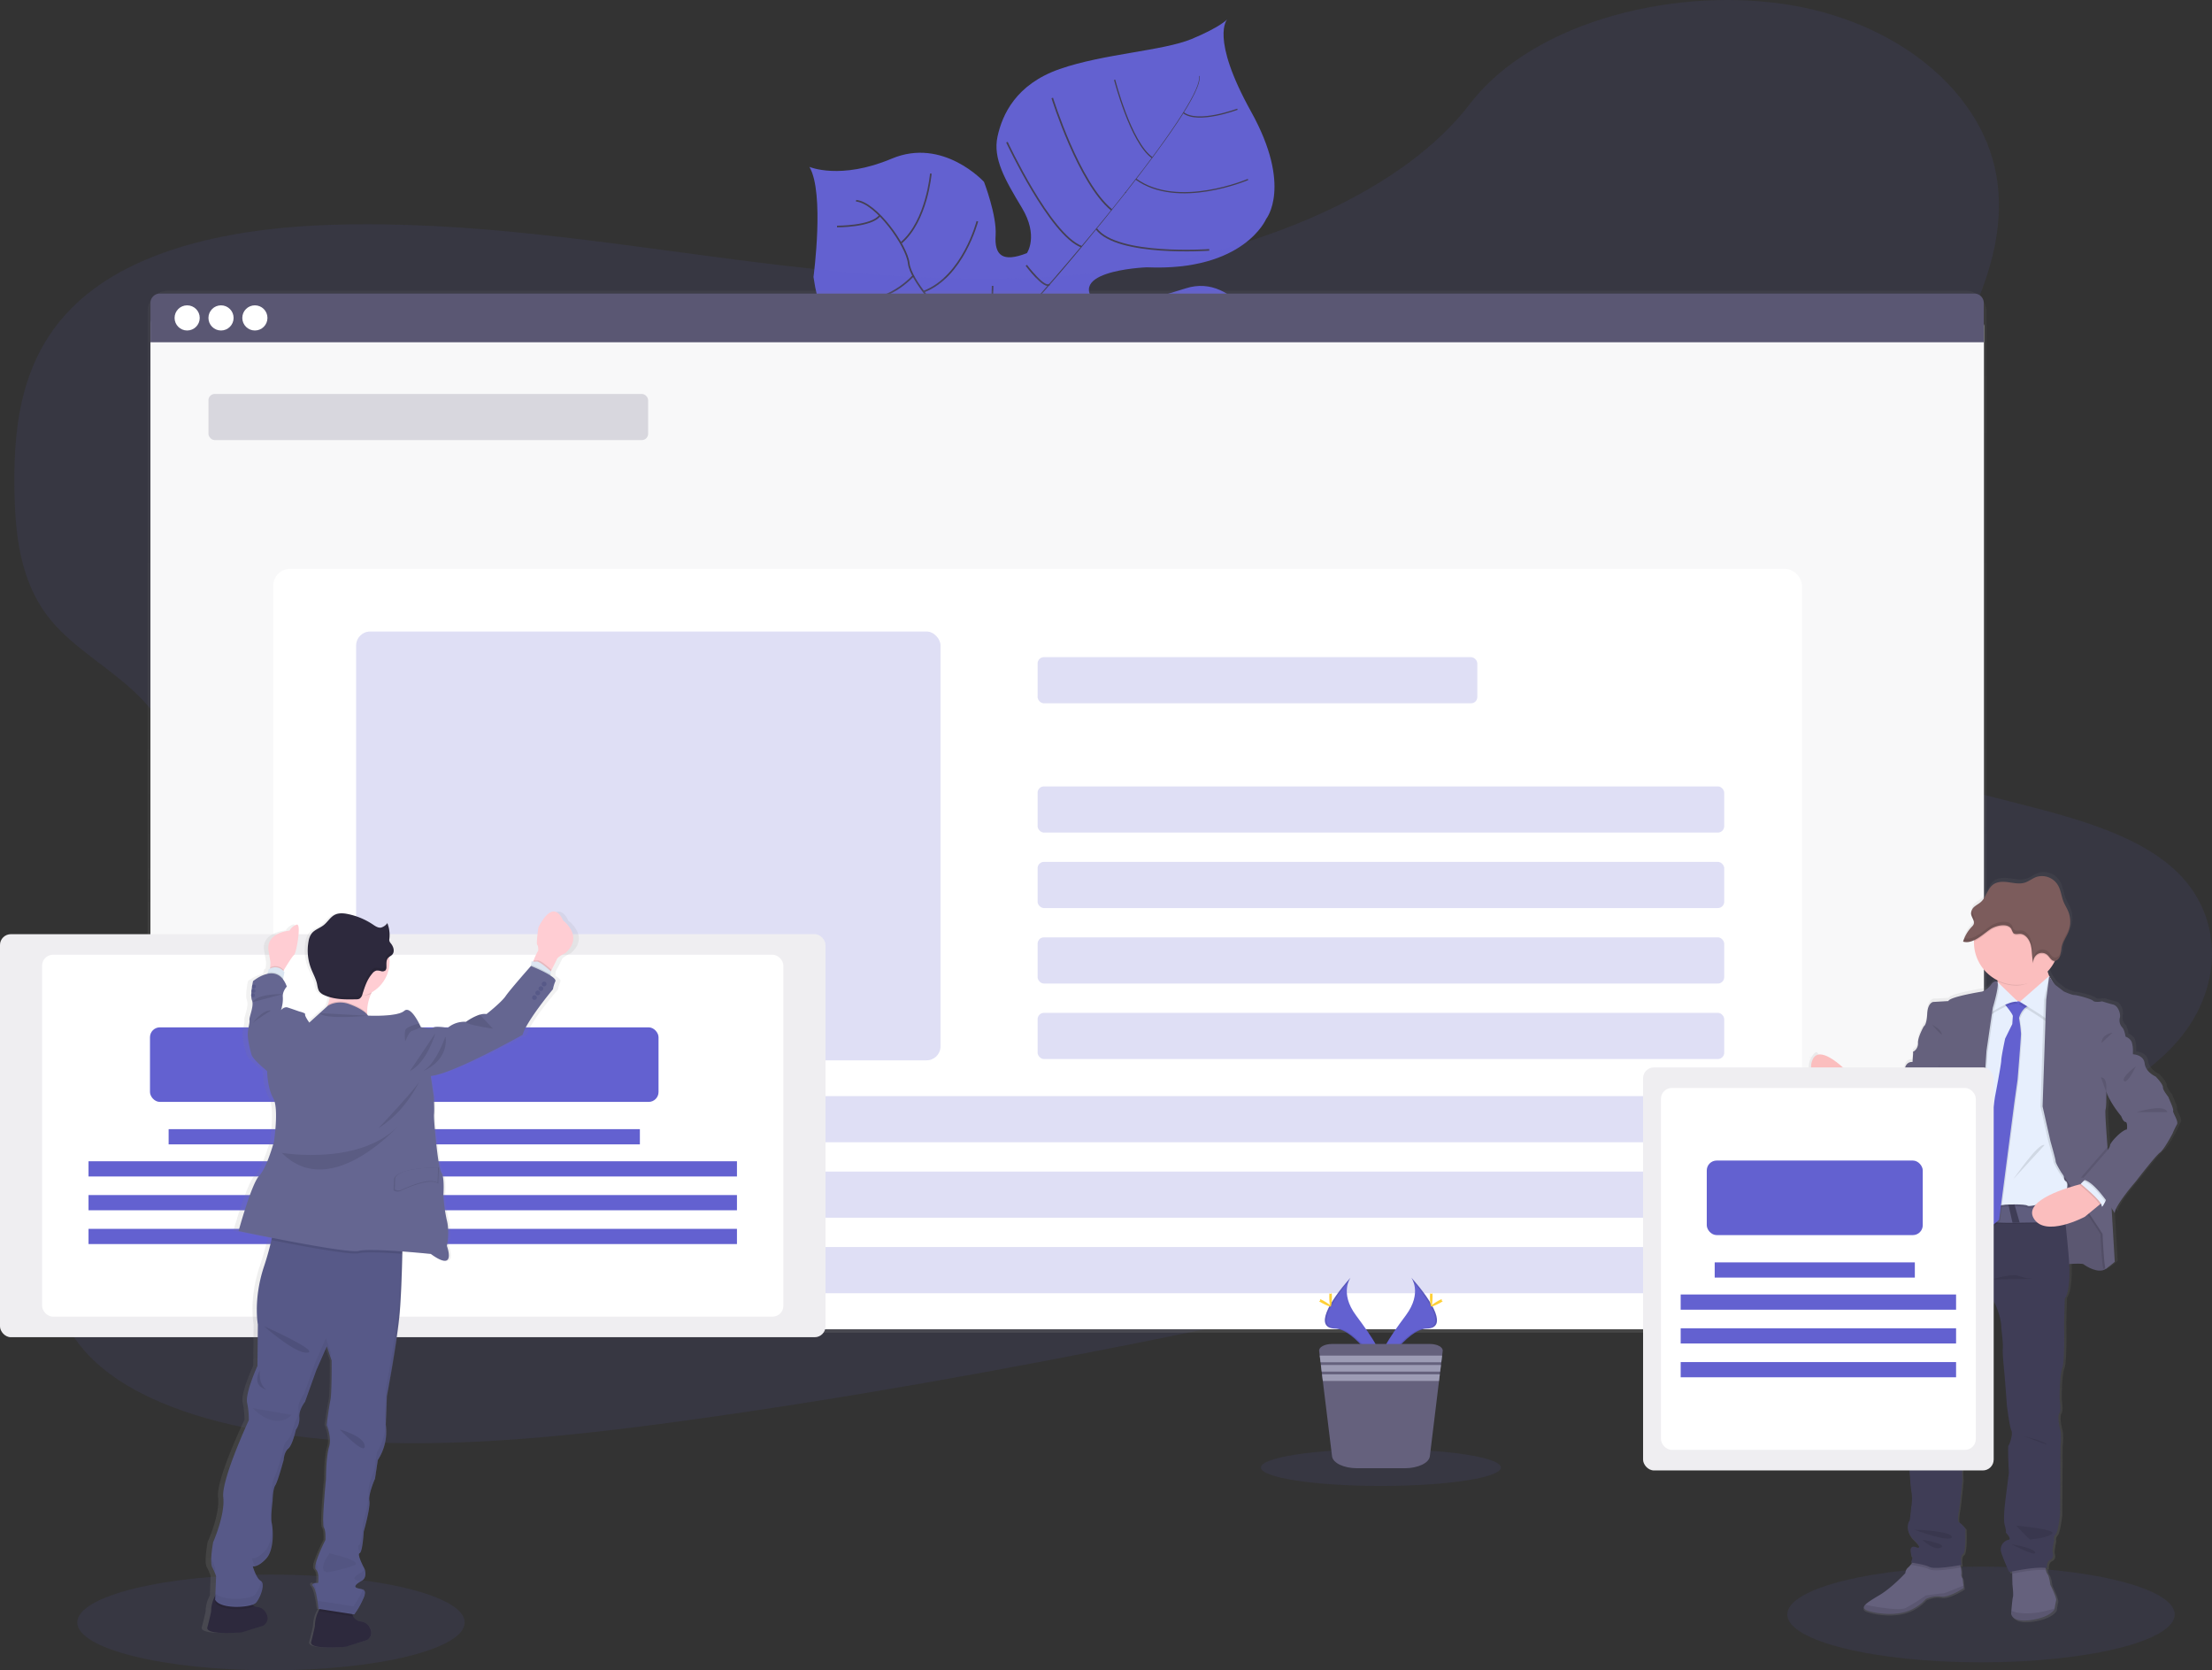 <svg xmlns="http://www.w3.org/2000/svg" xmlns:xlink="http://www.w3.org/1999/xlink" width="1349.135" height="1018.52" viewBox="0 0 1349.135 1018.52">
  <rect x="0" y="0" width="1349.135" height="1018.52" fill="#333333" stroke="none"/>
  <defs>
    <linearGradient id="linear-gradient" x1="0.5" y1="1" x2="0.5" gradientUnits="objectBoundingBox">
      <stop offset="0" stop-color="gray" stop-opacity="0.251"/>
      <stop offset="0.54" stop-color="gray" stop-opacity="0.122"/>
      <stop offset="1" stop-color="gray" stop-opacity="0.102"/>
    </linearGradient>
    <linearGradient id="linear-gradient-2" x1="0.5" y1="1" x2="0.5" y2="0" xlink:href="#linear-gradient"/>
    <linearGradient id="linear-gradient-3" x1="3.499" y1="1.031" x2="3.499" y2="0.019" xlink:href="#linear-gradient"/>
  </defs>
  <g id="undraw_content_vbqo_1_" data-name="undraw_content_vbqo (1)" transform="translate(0 0.077)">
    <ellipse id="Ellipse_177" data-name="Ellipse 177" cx="118.151" cy="29.187" rx="118.151" ry="29.187" transform="translate(1090.092 955.207)" fill="#6361d0" opacity="0.1"/>
    <ellipse id="Ellipse_178" data-name="Ellipse 178" cx="118.151" cy="29.187" rx="118.151" ry="29.187" transform="translate(47.126 960.07)" fill="#6361d0" opacity="0.1"/>
    <path id="Path_7023" data-name="Path 7023" d="M761.187,291.592s-16.605-6.739-69.408,17.491S632.344,330.22,618.7,326.514s-21.244-4.579-35.949-24.784c0,0-10.339-56.036-20.335-64.723s-52.52,4.945-52.52,4.945-50.973,11.7-60.687-56.426c0,0,6.893-51.351-2.49-67.107,0,0,18.883,8.179,50.206-5.016s56.284,14.163,56.284,14.163,7.884,20.418,7.082,32.586,4.166,16.735,19.084,10.858c0,0,7.317-10.421-3.057-27.641s-17.774-30.06-14.871-43.432S572.66,68.072,599.4,58.748s63.071-11.07,80.514-18.329S701.575,28.44,701.575,28.44,690.823,39.227,716.139,84.8s9.17,65.36,9.17,65.36-13.454,32.055-72.819,29.505c0,0-57.205,2.089-25.965,26.354,0,0,19.981-4.072,49.841-13.561s51.422,29.682,56.768,56.945S761.187,291.592,761.187,291.592Z" transform="translate(46.951 -16.742)" fill="#6361d0"/>
    <path id="Path_7024" data-name="Path 7024" d="M654.882,57.763l.319-.083c2.29,8.7-23.286,43.668-45.132,71.438l-.259-.2C640.649,89.723,656.664,64.454,654.882,57.763Z" transform="translate(76.342 -11.473)" fill="#444053"/>
    <path id="Path_7025" data-name="Path 7025" d="M619.711,117.55l.13.354c-17.455,22.2-39.407,48.684-56.98,68.3-1.676,1.876-3.34,3.836-4.945,5.842l-.5-.413c1.6-2.006,3.281-3.977,4.957-5.9C579.938,166.175,602.268,139.738,619.711,117.55Z" transform="translate(66.901 -0.683)" fill="#444053"/>
    <path id="Path_7026" data-name="Path 7026" d="M563.984,179.88l.342.59C532.343,220.4,530.23,282.393,530.1,282.936l-6.75-7.789C523.491,274.6,531.777,220.078,563.984,179.88Z" transform="translate(60.761 10.549)" fill="#444053"/>
    <path id="Path_7027" data-name="Path 7027" d="M719.747,253.042s-37.767-19.6-67.095-12.569-95.6-24.855-95.6-24.855-28.1-11.424-33.742-24.43c0,0-19.273-20.37-20.371-30.922s-19.863-37.059-32.1-38.085" transform="translate(51.298 0.151)" fill="none" stroke="#444053" stroke-miterlimit="10" stroke-width="1"/>
    <path id="Path_7028" data-name="Path 7028" d="M679.711,253.28s-19.025-12.793-16.783-27.7" transform="translate(85.882 18.785)" fill="none" stroke="#444053" stroke-miterlimit="10" stroke-width="1"/>
    <path id="Path_7029" data-name="Path 7029" d="M656.993,270.468S629.848,260.6,627.11,221.95" transform="translate(79.46 18.131)" fill="none" stroke="#444053" stroke-miterlimit="10" stroke-width="1"/>
    <path id="Path_7030" data-name="Path 7030" d="M618.215,280.574s-25.965-21.539-17.337-59.164" transform="translate(74.416 18.034)" fill="none" stroke="#444053" stroke-miterlimit="10" stroke-width="1"/>
    <path id="Path_7031" data-name="Path 7031" d="M571.945,271.755s-17.29-36.244-1.912-59.825" transform="translate(68.025 16.325)" fill="none" stroke="#444053" stroke-miterlimit="10" stroke-width="1"/>
    <path id="Path_7032" data-name="Path 7032" d="M684.567,212.82s-19.651,6.232-15.437,16.523" transform="translate(86.926 16.486)" fill="none" stroke="#444053" stroke-miterlimit="10" stroke-width="1"/>
    <path id="Path_7033" data-name="Path 7033" d="M666.109,182.61s-26.283,8.344-26.909,45.521" transform="translate(81.639 11.041)" fill="none" stroke="#444053" stroke-miterlimit="10" stroke-width="1"/>
    <path id="Path_7034" data-name="Path 7034" d="M634.4,175.34s-23.911,29.505-22.152,56.355" transform="translate(76.764 9.731)" fill="none" stroke="#444053" stroke-miterlimit="10" stroke-width="1"/>
    <path id="Path_7035" data-name="Path 7035" d="M598.685,185.15s-23.758,22.707-20.725,35.347" transform="translate(70.554 11.499)" fill="none" stroke="#444053" stroke-miterlimit="10" stroke-width="1"/>
    <path id="Path_7036" data-name="Path 7036" d="M587.218,178.856s-22.282,4-25.4-3.316" transform="translate(67.694 9.767)" fill="none" stroke="#444053" stroke-miterlimit="10" stroke-width="1"/>
    <path id="Path_7037" data-name="Path 7037" d="M558.81,155.56s11.259,14.906,14.163,11.566" transform="translate(67.151 6.167)" fill="none" stroke="#444053" stroke-miterlimit="10" stroke-width="1"/>
    <path id="Path_7038" data-name="Path 7038" d="M663.877,149.533S607.723,153.581,595,136.68" transform="translate(73.673 2.764)" fill="none" stroke="#444053" stroke-miterlimit="10" stroke-width="1"/>
    <path id="Path_7039" data-name="Path 7039" d="M548.8,91.91s26.354,56.568,45.485,63.731" transform="translate(65.347 -5.304)" fill="none" stroke="#444053" stroke-miterlimit="10" stroke-width="1"/>
    <path id="Path_7040" data-name="Path 7040" d="M572.22,69.08s16.193,52.036,36.244,68.275" transform="translate(69.568 -9.418)" fill="none" stroke="#444053" stroke-miterlimit="10" stroke-width="1"/>
    <path id="Path_7041" data-name="Path 7041" d="M683.828,111.222s-42.712,18.329-68.358-.212" transform="translate(77.362 -1.862)" fill="none" stroke="#444053" stroke-miterlimit="10" stroke-width="0.75"/>
    <path id="Path_7042" data-name="Path 7042" d="M604.46,59.68s9.76,38.251,22.908,47.492" transform="translate(75.378 -11.112)" fill="none" stroke="#444053" stroke-miterlimit="10" stroke-width="0.75"/>
    <path id="Path_7043" data-name="Path 7043" d="M672.953,74.89s-23.994,9.088-32.963,2.124" transform="translate(81.781 -8.371)" fill="none" stroke="#444053" stroke-miterlimit="10" stroke-width="0.75"/>
    <path id="Path_7044" data-name="Path 7044" d="M542.776,166.15s0,33.341-9.076,35.713" transform="translate(62.626 8.075)" fill="none" stroke="#444053" stroke-miterlimit="10" stroke-width="1"/>
    <path id="Path_7045" data-name="Path 7045" d="M478.52,205.118s36.044,3.092,52.673-15.508" transform="translate(52.682 12.303)" fill="none" stroke="#444053" stroke-miterlimit="10" stroke-width="1"/>
    <path id="Path_7046" data-name="Path 7046" d="M538.516,132.78s-8.722,33.813-32.786,42.924" transform="translate(57.586 2.061)" fill="none" stroke="#444053" stroke-miterlimit="10" stroke-width="1"/>
    <path id="Path_7047" data-name="Path 7047" d="M460.2,174.664s25.516,8.875,47.456-13.714" transform="translate(49.38 7.138)" fill="none" stroke="#444053" stroke-miterlimit="10" stroke-width="1"/>
    <path id="Path_7048" data-name="Path 7048" d="M512.222,108.15s-2.361,28.715-18.022,42.157" transform="translate(55.508 -2.377)" fill="none" stroke="#444053" stroke-miterlimit="10" stroke-width="1"/>
    <path id="Path_7049" data-name="Path 7049" d="M461,136.521s21.173.154,26.13-6.751" transform="translate(49.524 1.519)" fill="none" stroke="#444053" stroke-miterlimit="10" stroke-width="1"/>
    <path id="Path_7050" data-name="Path 7050" d="M725.742,180.786c-84.267,14.056-168.664,6.491-249.91-3.989s-162.3-23.864-246.747-21.244c-54.29,1.7-114.681,12.369-152.247,45.108C40.7,232.161,35.53,275.226,35.872,314.173c.26,29.293,3.01,59.636,22.849,83.193,13.773,16.346,34.828,28.219,50.749,43.337,55.47,52.614,39.738,134.119,4.615,203.138-16.523,32.385-36.716,64.168-47.8,97.368s-12.18,68.96,8.686,96.447c20.7,27.251,60.3,42.948,101.5,51.363,83.665,17.078,176.524,8.261,266.339-4,198.795-27.275,395.371-71.391,591.381-115.425,72.548-16.287,145.414-32.668,215.212-56.65,38.758-13.289,78.189-30.013,103.009-56.461,31.5-33.577,31.783-79.924.661-108.037-52.213-47.208-169.018-38.333-209.606-92.057-22.353-29.505-13.254-69.184,3.824-104.059,36.587-74.825,108.285-148.294,97.958-223.485C1238.167,77.2,1188.149,33.956,1121.7,22c-69.633-12.522-158.633,8.391-198.016,59.742C883.135,134.758,800.142,168.394,725.742,180.786Z" transform="translate(-27.092 -18.54)" fill="#6361d0" opacity="0.1"/>
    <rect id="Rectangle_1551" data-name="Rectangle 1551" width="1121.591" height="635.344" rx="12.49" transform="translate(90.038 177.176)" fill="url(#linear-gradient)"/>
    <rect id="Rectangle_1552" data-name="Rectangle 1552" width="1118.157" height="624.297" rx="12.49" transform="translate(91.821 186.11)" fill="#fff"/>
    <rect id="Rectangle_1553" data-name="Rectangle 1553" width="1118.157" height="624.297" rx="12.49" transform="translate(91.821 186.11)" fill="#fff"/>
    <rect id="Rectangle_1554" data-name="Rectangle 1554" width="1118.157" height="624.297" rx="12.49" transform="translate(91.821 186.11)" fill="#5a5773" opacity="0.04"/>
    <path id="Path_7051" data-name="Path 7051" d="M1218.717,170.15H111.867a5.677,5.677,0,0,0-5.677,5.677v24.006H1224.347V175.874A5.677,5.677,0,0,0,1218.717,170.15Z" transform="translate(-14.417 8.796)" fill="#5a5773"/>
    <g id="buttons" transform="translate(106.479 186.11)">
      <circle id="Ellipse_179" data-name="Ellipse 179" cx="7.671" cy="7.671" r="7.671" fill="#fff"/>
      <circle id="Ellipse_180" data-name="Ellipse 180" cx="7.671" cy="7.671" r="7.671" transform="translate(20.654)" fill="#fff"/>
      <circle id="Ellipse_181" data-name="Ellipse 181" cx="7.671" cy="7.671" r="7.671" transform="translate(41.307)" fill="#fff"/>
    </g>
    <rect id="Rectangle_1555" data-name="Rectangle 1555" width="932.368" height="463.564" rx="10.19" transform="translate(166.67 346.831)" fill="#fff"/>
    <rect id="Rectangle_1556" data-name="Rectangle 1556" width="268.191" height="28.148" rx="3.86" transform="translate(127.132 240.128)" fill="#5a5773" opacity="0.2"/>
    <rect id="Rectangle_1557" data-name="Rectangle 1557" width="268.191" height="28.148" rx="3.86" transform="translate(632.854 400.637)" fill="#6361d0" opacity="0.2"/>
    <rect id="Rectangle_1558" data-name="Rectangle 1558" width="418.775" height="28.148" rx="3.86" transform="translate(632.854 479.452)" fill="#6361d0" opacity="0.2"/>
    <rect id="Rectangle_1559" data-name="Rectangle 1559" width="418.775" height="28.148" rx="3.86" transform="translate(632.854 525.48)" fill="#6361d0" opacity="0.2"/>
    <rect id="Rectangle_1560" data-name="Rectangle 1560" width="418.775" height="28.148" rx="3.86" transform="translate(632.854 571.508)" fill="#6361d0" opacity="0.2"/>
    <rect id="Rectangle_1561" data-name="Rectangle 1561" width="418.775" height="28.148" rx="3.86" transform="translate(632.854 617.537)" fill="#6361d0" opacity="0.2"/>
    <rect id="Rectangle_1562" data-name="Rectangle 1562" width="834.41" height="28.148" rx="3.86" transform="translate(217.218 668.286)" fill="#6361d0" opacity="0.2"/>
    <rect id="Rectangle_1563" data-name="Rectangle 1563" width="834.41" height="28.148" rx="3.86" transform="translate(217.218 714.314)" fill="#6361d0" opacity="0.2"/>
    <rect id="Rectangle_1564" data-name="Rectangle 1564" width="834.41" height="28.148" rx="3.86" transform="translate(217.218 760.342)" fill="#6361d0" opacity="0.2"/>
    <path id="Path_7052" data-name="Path 7052" d="M760.669,678.54s7,9.146-3.234,22.967-18.659,25.481-15.248,34.1c0,0,15.425-25.658,27.995-25.964S774.49,693.965,760.669,678.54Z" transform="translate(100.059 100.414)" fill="#6361d0"/>
    <path id="Path_7053" data-name="Path 7053" d="M760.609,678.54a11.336,11.336,0,0,1,1.428,2.868c12.262,14.4,18.789,27.841,7.011,28.172-10.976.318-24.148,19.946-27.3,24.891a9.079,9.079,0,0,0,.378,1.18s15.425-25.658,27.994-25.965S774.43,693.965,760.609,678.54Z" transform="translate(100.12 100.414)" opacity="0.1"/>
    <path id="Path_7054" data-name="Path 7054" d="M768.995,688.734c0,3.222-.354,5.83-.8,5.83s-.8-2.608-.8-5.83.449-1.7.9-1.7S768.995,685.512,768.995,688.734Z" transform="translate(104.74 101.88)" fill="#ffd037"/>
    <path id="Path_7055" data-name="Path 7055" d="M773.384,692.027c-2.833,1.534-5.3,2.467-5.512,2.077s1.912-1.959,4.721-3.541,1.711-.425,1.923,0S776.2,690.481,773.384,692.027Z" transform="translate(104.824 102.435)" fill="#ffd037"/>
    <path id="Path_7056" data-name="Path 7056" d="M728.808,678.54s-7,9.146,3.222,22.967,18.671,25.481,15.26,34.1c0,0-15.437-25.658-27.995-25.964S714.988,693.965,728.808,678.54Z" transform="translate(94.957 100.414)" fill="#6361d0"/>
    <path id="Path_7057" data-name="Path 7057" d="M728.808,678.54a11.074,11.074,0,0,0-1.44,2.868c-12.251,14.4-18.777,27.841-7,28.172,10.976.318,24.135,19.946,27.287,24.891a9.088,9.088,0,0,1-.366,1.18s-15.437-25.658-27.995-25.965S714.988,693.965,728.808,678.54Z" transform="translate(94.957 100.414)" opacity="0.1"/>
    <path id="Path_7058" data-name="Path 7058" d="M715.38,688.732c0,3.222.366,5.83.814,5.83s.8-2.608.8-5.83-.448-1.676-.885-1.676S715.38,685.511,715.38,688.732Z" transform="translate(95.367 101.882)" fill="#ffd037"/>
    <path id="Path_7059" data-name="Path 7059" d="M711.861,692.027c2.833,1.534,5.3,2.467,5.512,2.077s-1.912-1.959-4.721-3.541-1.711-.425-1.924,0S709.029,690.481,711.861,692.027Z" transform="translate(94.424 102.435)" fill="#ffd037"/>
    <ellipse id="Ellipse_182" data-name="Ellipse 182" cx="73.173" cy="11.224" rx="73.173" ry="11.224" transform="translate(769.074 883.568)" fill="#6361d0" opacity="0.1"/>
    <path id="Path_7060" data-name="Path 7060" d="M785.509,717.087l-.354,2.856-.484,4.036-.212,1.688-.484,4.036-.212,1.688-.5,4.024-5.594,45.91c-.508,4.1-7.2,7.294-15.343,7.294H733.272c-8.085,0-14.764-3.2-15.26-7.294l-5.618-45.875-.484-4.024-.213-1.688-.5-4.036-.2-1.688-.5-4.036-.354-2.856c-.271-2.361,3.352-4.273,7.919-4.273h59.506C782.145,712.815,785.768,714.762,785.509,717.087Z" transform="translate(94.423 106.597)" fill="#65617d"/>
    <path id="Path_7061" data-name="Path 7061" d="M756.645,700.32l-.484,4.036H682.516l-.5-4.036Z" transform="translate(122.909 126.221)" fill="#9d9cb5"/>
    <path id="Path_7062" data-name="Path 7062" d="M755.842,705.16l-.484,4.036H683.105l-.5-4.036Z" transform="translate(123.015 127.093)" fill="#9d9cb5"/>
    <path id="Path_7063" data-name="Path 7063" d="M755.037,710.01l-.5,4.036H683.693l-.483-4.036Z" transform="translate(123.123 127.967)" fill="#9d9cb5"/>
    <rect id="Rectangle_1565" data-name="Rectangle 1565" width="356.424" height="261.464" rx="8.5" transform="translate(217.218 385.023)" fill="#6361d0" opacity="0.2"/>
    <path id="Path_7064" data-name="Path 7064" d="M1187.774,613.156c.448-1.18-2.88-7.931-2.88-8.261s-3.434-4.072-3.434-6.161-4.544-6.609-4.544-6.609-6.1-2.526-6.763-8.037-7.306-5.606-7.317-5.606h0v-1.263a17.373,17.373,0,0,0-.814-6.432,6.478,6.478,0,0,0-3.765-3.2s-.672-4.3-1.994-5.618a6.315,6.315,0,0,1-1.558-5.9c.672-2.077-.885-7.365-4.1-8.143s-6.88-1.983-6.88-1.983l-.885.154-.437-.154a18.411,18.411,0,0,1-2.361.3,2.917,2.917,0,0,1-1.876-.614c-1.109-1.18-10.091-3.541-11.8-3.541s-6.432-2.207-6.432-2.207-3.329-2.526-4.721-3.635-3.812-5.134-4.178-5.748v-.083h0a20.366,20.366,0,0,1-1-2.892h0a26.008,26.008,0,0,0,4.119-5.677c.118-.212.224-.425.331-.649a2.488,2.488,0,0,0,.72-.106l.295-.118a4.793,4.793,0,0,0,2.361-2.809h0a7.6,7.6,0,0,0,.212-.732v-.248l.106-.5a2.284,2.284,0,0,1,0-.283l.071-.5v-.283a1.629,1.629,0,0,1,.083-.626h0a21.981,21.981,0,0,1,.341-2.36h0c.661-2.986,2.466-5.512,3.729-8.261h0c.177-.389.354-.791.507-1.18s.307-.885.437-1.334l.106-.413c.083-.33.153-.661.224-.991s0-.3.083-.448q.105-.673.177-1.381a17.057,17.057,0,0,0-1.18-7.73c-.826-2.066-2.065-3.93-2.9-6-1.275-3.128-1.617-6.68-3.163-9.666a11.508,11.508,0,0,0-13.809-5.618c-2.36.9-4.509,2.632-6.952,3.411-3.281,1.051-6.774.26-10.173-.2s-7.082-.519-9.867,1.7c-3.139,2.549-3.989,7.341-6.939,10.138-1.18,1.18-2.773,1.924-4.083,3.01a6.668,6.668,0,0,0-2.053,2.809l-.071.224a2.108,2.108,0,0,0-.071.295,2.8,2.8,0,0,0-.059.331,1.321,1.321,0,0,0,0,.224,2.487,2.487,0,0,0,0,.59h0a4.437,4.437,0,0,0,.083.555v.153a1.378,1.378,0,0,0,.142.46c.059.153,0,.059,0,.083s.13.342.2.507l.105.248a.2.2,0,0,0,.095.2,14.7,14.7,0,0,1,1.027,2.561,2.847,2.847,0,0,1-.106,1.688,4.989,4.989,0,0,1-1.181,1.617,22.826,22.826,0,0,0-5,8.014q-.2.519-.354,1.027h.154a6.722,6.722,0,0,0,.967.2,4.732,4.732,0,0,0,.555,0,8.643,8.643,0,0,0,2.266-.166l.566-.141a12.838,12.838,0,0,0,2.243-.814v1.05a26.177,26.177,0,0,0,14.552,23.416,4.882,4.882,0,0,0,.094.708l.071.6-.295-.283s-1.995-.991-3.883,1.865a12.536,12.536,0,0,1-5.429,4.19s-20.182,3.187-20.961,5.83l-9.441.554s-3.328.437-3.659,7.376-2.1,7.589-2.1,7.589-3.883,6.833-3.541,10.35a5.77,5.77,0,0,1-3,5.287l-.437,6.279s-3.659-.554-4.721,3.741a14.929,14.929,0,0,1-2.761,6.267s-6.1,5.075-6.432,9.359l-3.777,2.361s-8.757-1.983-10.752-5.5c0,0-.236-.236-.614-.578v-.083h0c-1.31-1.18-4.083-3.824-3.658-3.222a2.655,2.655,0,0,1,.177,1.771l-.649-.72-1.747-1.935s-14.163-13.266-22.424-14.316h0c-.106-.212-.649-2.36-2.065-1a11.566,11.566,0,0,0-.083,16.96l13.266,12.38.342.248,2.844,3.658a33.18,33.18,0,0,0-1.18,3.281v.106l-.212.637a1.406,1.406,0,0,0-.059.212c-.071.213-.13.413-.189.614l-.106.354v.212c-.319,1.109-.52,1.959-.614,2.431l-.744-.236.72.319v.342l.685.3c3.883,1.688,23.262,10.2,24.253,11.483s8.427,5.618,15.083,2.089,8.084-8.911,8.084-8.911,6.433-8.922,6.657-10.244,5.2-2.856,5.2-2.856.448,14.741-2.1,20.146-7.317,29.281-7.317,29.281a3.362,3.362,0,0,1,.944,0l-.284,1.381a3.207,3.207,0,0,1,1.18,0c-.354,2.714-2.36,15.343-2.36,15.343s-.661,5.724-1.77,7.707-1.18,12.333-1.18,12.333l-1.783,7.483s.236.519.673,1.286h0a19.157,19.157,0,0,0,5.1,6.6,13.078,13.078,0,0,1-.9,3.423,12.038,12.038,0,0,0-.886,5.287s-1.876,8.474-1.664,10.893-1.18,8.367-1.18,8.367l-2,19.155s-1.322,16.617-.661,21.137a40.557,40.557,0,0,1-.449,10.622s1.334,13.1,1,14.528-1.995,7.6-1,11.012.449,12.77.449,12.77.661,12.333,1.44,16.3a27.906,27.906,0,0,1-.224,9.029s-.779,8.474-1.109,8.474-3.21,5.83,2.655,11.554,2.23,4.839,2.23,4.839-4.721-2.361-4.107,2.431c.519,4.5,1.251,3.328,1.322,3.2l-1.109,3.623.779.106-.637.767a16.591,16.591,0,0,1-2.242,2.36,4.8,4.8,0,0,0-1.44,3.187s-8.2,8.922-15.851,13.431c-4.024,2.36-7.494,4.378-9,6.054-1.369,1.487-1.18,2.691,1.688,3.635,5.984,1.983,16.523,2.974,24.053.437a28.136,28.136,0,0,0,11.8-7.589s4.721-2.431,9.442-1.546,13.974-5.169,13.974-5.169l-.177-1.558-.484-4.508a3.541,3.541,0,0,1-.779-2.738,14.172,14.172,0,0,0-.389-3.966c-.083-.437-.166-.873-.248-1.274l.85-.165s-1.1-5.606.9-6.716,1.428-15.52,1.428-15.52-2.538-3.3-3.872-3.848-.118-7.388.118-8.261,1.995-17.951,1.995-17.951-.673-5.382.213-7.695-1.11-11.236-1.11-11.236a2.054,2.054,0,0,1,.555-2.419c1.18-1.322.779-13.1.779-13.1s-.106-5.9-.106-7.494,1.322-7.152,2.549-9.017.437-7.707.437-7.707h0l.071-.437a1.636,1.636,0,0,1,.095-.626l.094-.59a85.694,85.694,0,0,1,2.172-9.56c1.439-4.615,3.1-12.758,3.1-12.758l10.3-26.885.118-.319s4.721,8.8,4.721,16.959c0,0,1.18,9.8.9,12.44s.767,15.071.767,15.071,1.44,17.833,1.44,18.6,1.782,14.528,2.892,16.629-1.109,8.474-1.782,9.135.224,16.842.224,16.842-1.664,12.77-1.995,15.414-1.664,12.77-.555,16.735.661,4.508.661,4.508,4,4.084,1.664,4.414a6.1,6.1,0,0,0-4.437,8.026,105.857,105.857,0,0,0,4.886,11.8l1.841-.389v1.31l.13,6.562s.779,6.267.331,7.707c-.319,1.039-.767,5.972-.979,8.556-.083.944-.13,1.57-.13,1.57s0,5.83,12.31,4.072,14.517-6.609,14.517-6.609l.094-.6c.177-1.11.578-3.47.909-4.792.437-1.759-3.541-9.69-3.541-9.69s-.661-5.394-1.77-6.6a5.9,5.9,0,0,1-.9-2.361c-.094-.448-.189-.909-.259-1.357a8.011,8.011,0,0,1,.826.141s-.673-3.847,1.889-5.063,1.876-3.741,1.546-4.839.991-7.27.991-7.27a3.54,3.54,0,0,1,.885-3.541c1.558-1.546,2.773-12.333,2.773-12.333l.224-41.615s.779-7.376-.106-10.351-1.771-8.7-.555-10.244.106-8.686.106-8.686,0-15.083,1.664-18.884,1.109-27.416,1.109-27.416l.437-15.52s3.624-3.423,2.774-21.244c3.859-.248,8.261-.389,8.875.154,1.18.991,9.088,6.054,13.75,2.856a61.752,61.752,0,0,0,5.535-4.284l-1.959-33.046c1.181,1.841,1.959,3.057,1.959,3.057,0-4.615,13.088-19.592,13.088-19.592s12.192-15.744,14.847-17.609,7.872-11.8,7.872-11.8a47.872,47.872,0,0,1,2.667-5.5C1191.327,619.647,1187.338,614.36,1187.774,613.156Zm-28.6,11.554c-3.328.331-10.315,7.931-10.421,9.583a6.8,6.8,0,0,1-1.475,2.95c0-.661-.107-1.334-.166-2.018-.779-9.737-1.629-21.586-1.181-22.731.662-1.983.437-10.905.437-10.905h0l.13-.177c2.23,6.916,9.17,15.059,9.17,15.059s1.18,3.541,2.667,3.624S1159.178,624.71,1159.178,624.71Z" transform="translate(140.024 62.66)" fill="url(#linear-gradient-2)"/>
    <path id="Path_7065" data-name="Path 7065" d="M978.65,602.054s4.048-21.244,17.042-21.244l9.513,19.556-6.338,4.367S985.094,605.11,978.65,602.054Z" transform="translate(142.812 82.802)" fill="#65617d"/>
    <path id="Path_7066" data-name="Path 7066" d="M1005.205,600.313l-6.338,4.367s-9.689.306-16.617-1.393a19.188,19.188,0,0,1-3.6-1.18l.071-.342v-.071a47.2,47.2,0,0,1,2.455-7.79c.4-.955.85-1.935,1.345-2.915,1.9-3.659,4.58-7.258,8.262-9.029a11.211,11.211,0,0,1,4.331-1.18h.579l.212.437,3.21,6.609Z" transform="translate(142.812 82.797)" opacity="0.1"/>
    <path id="Path_7067" data-name="Path 7067" d="M1094.129,681.2s13.656-1.31,14.859-.319,8.958,6.007,13.538,2.833,1.534-14.163,1.534-14.635-.437-16.062-.437-16.062l-8.189-11.035-10.269-19.332-20.984-2.077.543,30.686-.106,15.732Z" transform="translate(161.829 89.967)" fill="#65617d"/>
    <path id="Path_7068" data-name="Path 7068" d="M1094.129,681.2s13.656-1.31,14.859-.319,8.958,6.007,13.538,2.833,1.534-14.163,1.534-14.635-.437-16.062-.437-16.062l-8.189-11.035-10.269-19.332-20.984-2.077.543,30.686-.106,15.732Z" transform="translate(161.829 89.967)" opacity="0.1"/>
    <path id="Path_7069" data-name="Path 7069" d="M995.542,583.371s-1.1,13.325-9.442,13.549c0,0-2.36-1.417-5.523-3.788-7.293-5.465-18.883-15.957-15.673-25.717,4.591-13.986,26.873,11.8,26.873,11.8l1.723,1.924Z" transform="translate(140.236 79.639)" fill="#fbbebe"/>
    <path id="Path_7070" data-name="Path 7070" d="M993.173,580.648s-1.1,13.324-9.441,13.549c0,0-2.361-1.417-5.523-3.789l-.708-.909a10.871,10.871,0,0,0,4.556,1.18,6.149,6.149,0,0,0,5.9-3.741,47.283,47.283,0,0,0,2.36-5.3,16.522,16.522,0,0,0,.838-3.269Z" transform="translate(142.605 82.362)" opacity="0.1"/>
    <path id="Path_7071" data-name="Path 7071" d="M989.454,604.959l-1.865-2.361-6.291-8.1-3.2-4.142a10.775,10.775,0,0,0,4.544,1.18,6.113,6.113,0,0,0,5.9-3.741,46.311,46.311,0,0,0,2.3-5.287c1.038-2.951,1.014-4.461.649-4.98s2.36,1.983,3.612,3.21h0l.6.566.224.448,3.293,6.373a1.677,1.677,0,0,1,0,.271C999.462,590.407,1000.524,603.141,989.454,604.959Z" transform="translate(142.712 82.198)" fill="#e7effd"/>
    <path id="Path_7072" data-name="Path 7072" d="M1052.466,841.677s-9.182,6.019-13.773,5.134a16.525,16.525,0,0,0-9.289,1.534,27.564,27.564,0,0,1-11.578,7.542c-7.436,2.514-17.81,1.522-23.71-.437-2.785-.932-3.01-2.136-1.664-3.611s4.91-3.647,8.875-6.007c7.542-4.485,15.626-13.325,15.626-13.325a4.721,4.721,0,0,1,1.417-3.175,16.274,16.274,0,0,0,2.207-2.36c1.181-1.381,2.278-2.833,2.278-2.833l27.039,1.015s.46,1.948.826,3.942a14.247,14.247,0,0,1,.377,3.93,3.541,3.541,0,0,0,.768,2.727l.483,4.461Z" transform="translate(145.155 126.654)" fill="#65617d"/>
    <path id="Path_7073" data-name="Path 7073" d="M1095.186,848.928c-.318,1.31-.72,3.647-.9,4.721a2,2,0,0,1-.082.6s-2.184,4.8-14.316,6.551-12.121-4.036-12.121-4.036l.118-1.57c.212-2.549.649-7.447.967-8.486.438-1.416-.318-7.648-.318-7.648l-.13-6.515-.094-4.52,20.063-2.077a38.6,38.6,0,0,0,.649,4.473,5.751,5.751,0,0,0,.885,2.36c1.085,1.18,1.747,6.55,1.747,6.55S1095.658,847.182,1095.186,848.928Z" transform="translate(158.873 126.979)" fill="#65617d"/>
    <path id="Path_7074" data-name="Path 7074" d="M1045.493,825.135s.46,1.947.826,3.942c-2.916.531-15.662,2.738-18.884,1.18-3.611-1.747-11.365-2.726-11.365-2.726l.13-.449c1.18-1.381,2.277-2.833,2.277-2.833Z" transform="translate(149.555 126.673)" opacity="0.1"/>
    <path id="Path_7075" data-name="Path 7075" d="M1089.008,830.453c-5.087-.862-16.263,1.18-20.654,2.124l-.094-4.52,20.063-2.077A38.645,38.645,0,0,0,1089.008,830.453Z" transform="translate(158.961 126.985)" opacity="0.1"/>
    <path id="Path_7076" data-name="Path 7076" d="M1110.085,699.564l-.424,15.343s.543,23.486-1.1,27.145-1.641,18.683-1.641,18.683,1.1,7.081-.106,8.627-.331,7.211.542,10.162.106,10.268.106,10.268l-.212,41.307s-1.18,10.7-2.738,12.239a3.6,3.6,0,0,0-.873,3.541s-1.31,6.114-.979,7.211.979,3.6-1.522,4.8-1.865,5.027-1.865,5.027c-6.008-1.428-23.05,2.36-23.05,2.36a104.567,104.567,0,0,1-4.815-11.7,6.055,6.055,0,0,1,4.379-7.979c2.289-.319-1.641-4.367-1.641-4.367s.437-.543-.662-4.485.224-13.985.555-16.605,1.96-15.343,1.96-15.343-.875-16.063-.212-16.712,2.832-7,1.746-9.064-2.844-15.732-2.844-16.523-1.416-18.47-1.416-18.47-1.311-12.345-.979-14.965-.886-12.345-.886-12.345c0-8.085-4.72-16.83-4.72-16.83l-.118.319-10.15,26.862s-1.64,8.084-3.057,12.676a83.256,83.256,0,0,0-2.136,9.442l-.094.59-.094.614-.071.437h0s.755,5.783-.449,7.648a27.279,27.279,0,0,0-2.5,8.958c0,1.534.106,7.436.106,7.436s.437,11.684-.767,12.982a2.043,2.043,0,0,0-.543,2.361s1.959,8.852,1.086,11.141-.213,7.648-.213,7.648-1.746,16.936-1.971,17.81-1.416,7.647-.106,8.19,3.824,3.824,3.824,3.824.542,14.316-1.417,15.4-.885,6.668-.885,6.668-15.838,3.057-19.438,1.31-11.365-2.726-11.365-2.726l1.086-3.541c-.071.13-.791,1.3-1.3-3.174-.555-4.721,4.036-2.361,4.036-2.361s3.612.874-2.183-4.8-2.951-11.471-2.62-11.471,1.086-8.415,1.086-8.415a27.828,27.828,0,0,0,.224-8.958c-.768-3.93-1.416-16.169-1.416-16.169s.543-9.288-.449-12.675.661-9.442.992-10.929-.992-14.422-.992-14.422a40.452,40.452,0,0,0,.449-10.622c-.662-4.485.648-20.984.648-20.984l1.971-19s1.417-5.9,1.18-8.261,1.641-10.811,1.641-10.811a11.993,11.993,0,0,1,.874-5.252c1.1-2.183,1.534-9.441,1.534-9.441l10.492-24.029,5.134-21.244,69.373-.661s.248,1.841.673,5.181,1.016,8.261,1.676,14.387c.6,5.547,1.262,12.073,1.912,19.332C1114.464,695.41,1110.085,699.564,1110.085,699.564Z" transform="translate(149.248 92.254)" fill="#3f3d56"/>
    <path id="Path_7077" data-name="Path 7077" d="M1095.628,530.068l-16.157,17.29s-20.749-8.261-18.564-11.153c.838-1.1.708-4.567.223-8.391-.767-6.054-2.359-12.982-2.359-12.982s36.268-5.9,33.2.212a10.054,10.054,0,0,0-.224,7.259A27.48,27.48,0,0,0,1095.628,530.068Z" transform="translate(157.25 70.45)" fill="#fbbebe"/>
    <path id="Path_7078" data-name="Path 7078" d="M1091.922,514.993c-1.109,2.242-1.641,2.455-.944,4.862-4.72,5.087-10.776,10.622-18.281,10.622a25.867,25.867,0,0,1-11.566-2.714c-.767-6.054-2.36-12.982-2.36-12.982S1094.991,508.88,1091.922,514.993Z" transform="translate(157.25 70.441)" opacity="0.1"/>
    <path id="Path_7079" data-name="Path 7079" d="M1100.551,509.129a26.006,26.006,0,1,1-52.011,0v-.378a26,26,0,0,1,52,.378Z" transform="translate(155.407 65.165)" fill="#fbbebe"/>
    <path id="Path_7080" data-name="Path 7080" d="M1106.969,652.673c-3.447,0-14.918.118-27.735.33h-.153l-4.237.071h-.13c-15.2.236-30.178-2.726-36.2-2.172-12.782,1.18,4.591-11.8,4.591-11.8a107.185,107.185,0,0,0,29.115,2.939l3.683-.189c11.613-.661,23.286-1.747,29.387-3.541C1105.718,641.662,1106.308,646.571,1106.969,652.673Z" transform="translate(152.755 93.164)" opacity="0.1"/>
    <path id="Path_7081" data-name="Path 7081" d="M1106.969,652.111c-3.447,0-14.918.13-27.735.331h-.153l-4.237.071h-.13c-15.2.248-30.178-2.727-36.2-2.16-12.782,1.18,4.591-11.8,4.591-11.8a106.644,106.644,0,0,0,29.115,2.939l3.683-.189c11.613-.649,23.286-1.747,29.387-3.541C1105.718,641.1,1106.308,646.01,1106.969,652.111Z" transform="translate(152.755 93.065)" fill="#5f5d7e"/>
    <path id="Path_7082" data-name="Path 7082" d="M1070.083,534.049l-20.063,9.442L1034.5,663.448s9.182-4.155,14.422-1.534,21.409.224,21.409.224,11.8-.661,13.549.661,22.294-5.465,22.294-5.465,3.718-8.261.874-9.619.874-14.162.874-14.162l-1.747-86.533-3.541-11.141-9.441-5.688-9.607,7.648-4.591.661Z" transform="translate(152.877 73.68)" opacity="0.1"/>
    <path id="Path_7083" data-name="Path 7083" d="M1070.088,532.937l-20.063,9.442L1034.47,662.348s9.182-4.155,14.422-1.534,21.409.224,21.409.224,11.8-.661,13.549.649,22.294-5.452,22.294-5.452,3.718-8.261.873-9.619.874-14.163.874-14.163l-1.747-86.533-3.541-11.142-9.441-5.688-9.607,7.648-4.591.661Z" transform="translate(152.871 73.481)" fill="#e7effd"/>
    <path id="Path_7084" data-name="Path 7084" d="M1066.762,537.331s5.8,6.881,5.689,8.261-.331,4.815-.331,4.815l-4.367,8.84s-2.36,11.035-2.36,13.336-3.823,22.176-3.823,22.176l-4.686,30.627-5.794,40.127,5.9,10.162,7-5.9,9.289-71.45,1.958-14.092s2.077-25.351,2.077-27.971a88.761,88.761,0,0,0-1.181-9.5s1.428-6.562,7.33-8.084-.449-.331-.449-.331l-3.375-2.726-2.951,1.18S1068.51,534.274,1066.762,537.331Z" transform="translate(155.866 74.658)" opacity="0.1"/>
    <path id="Path_7085" data-name="Path 7085" d="M1066.2,536.78s5.783,6.881,5.677,8.261-.331,4.8-.331,4.8l-4.366,8.852s-2.361,11.035-2.361,13.325-3.824,22.176-3.824,22.176l-4.579,30.591-5.794,40.127,5.9,10.162,6.987-5.9,9.289-71.45,1.971-14.092s2.077-25.351,2.077-27.971a89.488,89.488,0,0,0-1.18-9.512s1.416-6.55,7.318-8.084-.437-.319-.437-.319l-3.387-2.738-2.95,1.18S1067.945,533.724,1066.2,536.78Z" transform="translate(155.782 74.548)" fill="#6361d0"/>
    <path id="Path_7086" data-name="Path 7086" d="M1061.249,526.79s-.875.661-1.1,5.028-3.28,14.162-3.28,14.162,11.366-7.86,17.042-6.987Z" transform="translate(156.908 73.067)" opacity="0.1"/>
    <path id="Path_7087" data-name="Path 7087" d="M1061.249,525.68s-.875.661-1.1,5.028-3.28,14.163-3.28,14.163,11.366-7.86,17.042-6.987Z" transform="translate(156.908 72.867)" fill="#e7effd"/>
    <path id="Path_7088" data-name="Path 7088" d="M1089.605,523.83l-17.916,15.732s15.071,8.958,17.042,11.141,3.93-21.409,3.93-21.409Z" transform="translate(159.579 72.534)" opacity="0.1"/>
    <path id="Path_7089" data-name="Path 7089" d="M1090.155,522.72l-17.916,15.732s15.083,8.958,17.042,11.141,3.93-21.409,3.93-21.409Z" transform="translate(159.678 72.334)" fill="#e7effd"/>
    <path id="Path_7090" data-name="Path 7090" d="M1069.076,526.815s-1.96-.979-3.824,1.865a12.333,12.333,0,0,1-5.347,4.143s-19.887,3.175-20.654,5.795l-9.288.543s-3.281.437-3.541,7.329-2.077,7.53-2.077,7.53-3.824,6.775-3.541,10.268a5.747,5.747,0,0,1-2.95,5.252l13.655,35.5s.437,14.646-2.077,19.993-7.211,29.069-7.211,29.069,1.971-.437,1.854.873-2.361,15.626-2.361,15.626-.661,5.677-1.747,7.648-1.18,12.227-1.18,12.227l-1.747,7.436s4.143,9.288,10.48,7.978,17.8-26.118,17.8-26.118L1052.635,653l5.689-26.437,1.64-17.916,2.621-39.667,3.824-26.213S1070.61,528.68,1069.076,526.815Z" transform="translate(149.73 73.042)" opacity="0.1"/>
    <path id="Path_7091" data-name="Path 7091" d="M1068.528,525.7s-1.971-.979-3.824,1.865a12.4,12.4,0,0,1-5.358,4.142s-19.887,3.175-20.653,5.8l-9.277.543s-3.281.437-3.611,7.318-2.077,7.542-2.077,7.542-3.824,6.774-3.541,10.268a5.724,5.724,0,0,1-2.95,5.252l13.7,35.548s.437,14.646-2.077,19.993-7.211,29.069-7.211,29.069,1.971-.437,1.865.874-2.36,15.614-2.36,15.614-.649,5.688-1.747,7.648-1.18,12.239-1.18,12.239l-1.747,7.435s4.155,9.288,10.492,7.966,17.809-26.106,17.809-26.106l7.317-26.767,5.677-26.437,1.57-17.986,2.62-39.667,3.824-26.213S1070.05,527.569,1068.528,525.7Z" transform="translate(149.629 72.842)" fill="#65617d"/>
    <path id="Path_7092" data-name="Path 7092" d="M1005.3,600.41l-6.338,4.367s-9.689.307-16.617-1.392l-3.541-1.57-.708-.307.731.236a14.469,14.469,0,0,0,8.745.307c8.97-3.021,7.978-17.821,7.625-21.173a3.1,3.1,0,0,0-.071-.637h0v.083a5.913,5.913,0,0,0,.413.578l.4.425h0l3.281,6.3a1.8,1.8,0,0,1,0,.271Z" transform="translate(142.712 82.699)" opacity="0.1"/>
    <path id="Path_7093" data-name="Path 7093" d="M1027.16,561.14l-3.057.873-.437,6.22s-3.541-.543-4.591,3.718a15,15,0,0,1-2.727,6.232s-6.007,5.028-6.338,9.288l-3.717,2.29s-8.627-1.971-10.622-5.464c0,0,3.942,28.183-17.042,21.243,0,0,23.486,10.268,24.584,11.7s8.261,5.571,14.859,2.077,7.978-8.851,7.978-8.851,6.338-8.852,6.55-10.161,5.134-2.844,5.134-2.844l9.442-22.719Z" transform="translate(142.808 79.257)" fill="#65617d"/>
    <path id="Path_7094" data-name="Path 7094" d="M1085.069,537.142l3.163-14.422s1.428,4.721,2.845,5.795l4.721,3.541s4.721,2.184,6.338,2.184,10.492,2.36,11.578,3.54,5.463.33,5.463.33,3.6,1.18,6.775,1.971,4.721,6.007,4.037,8.085a6.312,6.312,0,0,0,1.534,5.9c1.31,1.31,1.971,5.571,1.971,5.571a6.4,6.4,0,0,1,3.706,3.163c1.1,2.361.768,7.648.768,7.648l-16.275,22.943s.213,8.852-.437,10.823,2.29,35.407,2.29,35.407l3.387,57.464a59.678,59.678,0,0,1-5.464,4.261c-.98.437-1.959-20.323-1.959-21.079s-25.246-37.767-25.246-37.767-3.387-5.464-3.387-6.668-3.164-12.239-3.164-12.239l-4.8-21.244Z" transform="translate(161.601 72.334)" opacity="0.1"/>
    <path id="Path_7095" data-name="Path 7095" d="M1139.1,569.207v1.251l-16.263,22.92h0s.223,8.852-.438,10.823c-.377,1.18.449,12.9,1.181,22.554.554,6.964,1.062,12.841,1.062,12.841l1.439,24.372,1.948,33.046a59.635,59.635,0,0,1-5.464,4.261c-.979.436-1.959-20.323-1.959-21.091s-25.245-37.766-25.245-37.766-3.387-5.465-3.387-6.668-3.164-12.239-3.164-12.239l-4.8-21.244,2.183-65.112,1.853-14.422s2.738,4.721,4.154,5.783l4.721,3.611s4.722,2.184,6.337,2.184,10.492,2.36,11.579,3.541,5.464.33,5.464.33,3.612,1.18,6.775,1.971,4.721,6.008,4.036,8.085a6.325,6.325,0,0,0,1.534,5.9c1.311,1.31,1.972,5.57,1.972,5.57a6.4,6.4,0,0,1,3.706,3.163A17.732,17.732,0,0,1,1139.1,569.207Z" transform="translate(161.799 72.335)" fill="#65617d"/>
    <path id="Path_7096" data-name="Path 7096" d="M1017.53,808.76c.543,0,23.486.873,23.049,4.591S1017.53,808.76,1017.53,808.76Z" transform="translate(149.818 123.882)" opacity="0.1"/>
    <path id="Path_7097" data-name="Path 7097" d="M1021.88,814s15.4,2.514,11.366,4.8S1021.88,814,1021.88,814Z" transform="translate(150.603 124.826)" opacity="0.1"/>
    <path id="Path_7098" data-name="Path 7098" d="M1070.39,806.73s25.563,2.183,21.74,5.015-12.889,3.281-13.325,3.388S1070.39,806.73,1070.39,806.73Z" transform="translate(159.344 123.516)" opacity="0.1"/>
    <path id="Path_7099" data-name="Path 7099" d="M1067.8,816.26s14.163,2.361,14.634,5.134S1067.8,816.26,1067.8,816.26Z" transform="translate(158.878 125.233)" opacity="0.1"/>
    <path id="Path_7100" data-name="Path 7100" d="M1074.46,760.53s12.982,3.057,13.772,5.134Z" transform="translate(160.078 115.19)" opacity="0.1"/>
    <path id="Path_7101" data-name="Path 7101" d="M1032.469,768.49s-6.774,1.971-.212,5.9S1032.469,768.49,1032.469,768.49Z" transform="translate(151.957 116.625)" opacity="0.1"/>
    <path id="Path_7102" data-name="Path 7102" d="M1057.43,679.932c.768,0,12.676-3.93,16.83-2.183a27.679,27.679,0,0,0,9.276,1.747Z" transform="translate(157.009 100.191)" opacity="0.1"/>
    <path id="Path_7103" data-name="Path 7103" d="M1061.1,691l-.118,1.086-10.186,26.673s-1.64,8.085-3.057,12.676a83.362,83.362,0,0,0-2.135,9.442l9.016-55.907Z" transform="translate(154.877 101.573)" opacity="0.1"/>
    <path id="Path_7104" data-name="Path 7104" d="M1073.217,651.9l-4.237.071h-.13l-2.49-11.011,3.682-.2Z" transform="translate(158.618 93.606)" fill="#3f3d56"/>
    <path id="Path_7105" data-name="Path 7105" d="M1122.555,640.5l-2.714,2.242-9.087,7.471s-24.572,13.112-31.347.661c-5.971-10.976,21.893-18.813,28.608-20.524l1.428-.342Z" transform="translate(160.819 91.669)" fill="#fbbebe"/>
    <path id="Path_7106" data-name="Path 7106" d="M1026.88,547.9s4.8,2.184,5.9,5.24S1026.88,547.9,1026.88,547.9Z" transform="translate(151.504 76.871)" opacity="0.1"/>
    <path id="Path_7107" data-name="Path 7107" d="M1015.027,575.67s-6.987,8.521-4.155,11.8S1015.027,575.67,1015.027,575.67Z" transform="translate(148.497 81.876)" opacity="0.1"/>
    <path id="Path_7108" data-name="Path 7108" d="M1121.224,552s-6.55.661-6.774,6.338Z" transform="translate(167.285 77.61)" opacity="0.1"/>
    <path id="Path_7109" data-name="Path 7109" d="M1068.72,631.1c.661-.661,15.732-22.943,19.237-20.972Z" transform="translate(159.044 88.064)" opacity="0.1"/>
    <path id="Path_7110" data-name="Path 7110" d="M1100.543,509.12a25.961,25.961,0,0,1-3.081,12.274h-.188c-1.652-.354-2.514-2.266-3.765-3.469a5.111,5.111,0,0,0-5.9-.826,6,6,0,0,0-2.9,5.606c-.826-3.541-.567-7.223-1.381-10.728s-3.257-7.081-6.609-7.081c-1.44,0-3.127.531-4.166-.555a10.318,10.318,0,0,1-1.18-2.467c-2.36-3.883-9.677-1.924-12.652.071s-6.432,5.157-10.126,6.857a26,26,0,1,1,52,.378Z" transform="translate(155.416 65.174)" opacity="0.1"/>
    <path id="Path_7111" data-name="Path 7111" d="M1072.342,503.3a16.615,16.615,0,0,0,1.181,2.479c1.038,1.074,2.727.519,4.166.543,3.352.059,5.807,3.611,6.61,7.081s.554,7.223,1.392,10.716a5.9,5.9,0,0,1,2.892-5.594,5.135,5.135,0,0,1,5.9.814c1.251,1.18,2.112,3.128,3.764,3.47s3.234-1.239,3.825-2.974a45.619,45.619,0,0,0,.944-5.441c.744-3.4,2.974-6.2,4.2-9.442a17.126,17.126,0,0,0-.106-12.2c-.827-2.054-2.042-3.895-2.868-5.9-1.263-3.1-1.594-6.621-3.128-9.583a11.33,11.33,0,0,0-13.608-5.594c-2.36.9-4.437,2.62-6.845,3.4-3.234,1.039-6.68.26-10.02-.212s-7.082-.508-9.725,1.688c-3.092,2.537-3.942,7.294-6.846,10.067-1.18,1.18-2.737,1.912-4.024,2.986a5.546,5.546,0,0,0-2.254,4.438c.2,2.266,2.36,4.32,1.594,6.42a4.979,4.979,0,0,1-1.181,1.593,22.875,22.875,0,0,0-5.287,9c5.9,1.818,12.18-4.626,16.747-7.671C1062.664,501.384,1069.947,499.425,1072.342,503.3Z" transform="translate(154.394 63.031)" fill="#7c5c5c"/>
    <path id="Path_7112" data-name="Path 7112" d="M1118.125,640.5l-2.714,2.242c-2.36-4-12.25-11.979-12.25-11.979l.425-.413,1.428-.342Z" transform="translate(165.25 91.669)" opacity="0.1"/>
    <path id="Path_7113" data-name="Path 7113" d="M1120.645,636.989s-.968,2.431-1.983,4.532-2.113,4.013-2.16,2.467c-.118-3.069-12.782-13.336-12.782-13.336l1.711-1.676,1.994-1.936Z" transform="translate(165.351 91.133)" fill="#e7effd"/>
    <path id="Path_7114" data-name="Path 7114" d="M1121.064,623.73,1122.5,648.1c-3.4-5.275-12.71-18.8-18.694-18.364l14.528-16.712A19.431,19.431,0,0,0,1120,610.89C1120.557,617.853,1121.064,623.73,1121.064,623.73Z" transform="translate(165.367 88.223)" opacity="0.1"/>
    <path id="Path_7115" data-name="Path 7115" d="M1120.383,636.989s-.969,2.431-1.983,4.532c-3.812-5.216-9.041-11.389-13.23-12.546l1.995-1.936Z" transform="translate(165.612 91.133)" opacity="0.1"/>
    <path id="Path_7116" data-name="Path 7116" d="M1131.457,560.58l3.931,3.057s6.562.118,7.211,5.571,6.668,7.978,6.668,7.978,4.473,4.485,4.473,6.562,3.387,5.783,3.387,6.113,3.281,6.987,2.845,8.191,3.54,6.444,2.289,8.415a50.681,50.681,0,0,0-2.62,5.464s-5.134,9.831-7.753,11.684-14.635,17.491-14.635,17.491-12.9,14.847-12.9,19.438c0,0-12.558-20.972-19.993-20.43l14.529-16.712s2.514-2.738,2.631-4.366,6.987-9.182,10.268-9.513c0,0,.543-4.473-.873-4.591s-2.62-3.541-2.62-3.541-9.619-11.365-9.725-18.576S1131.457,560.58,1131.457,560.58Z" transform="translate(165.466 79.156)" fill="#65617d"/>
    <path id="Path_7117" data-name="Path 7117" d="M1133.373,569.37s-9.182,6.774-7.21,8.969S1133.373,569.37,1133.373,569.37Z" transform="translate(169.345 80.74)" opacity="0.1"/>
    <path id="Path_7118" data-name="Path 7118" d="M1132.6,593.441s17.042-5.465,18.789,0Z" transform="translate(170.556 84.641)" opacity="0.1"/>
    <path id="Path_7119" data-name="Path 7119" d="M1052.466,839.236s-9.182,6.02-13.773,5.134a16.525,16.525,0,0,0-9.289,1.534,27.566,27.566,0,0,1-11.578,7.541c-7.436,2.514-17.81,1.523-23.71-.437-2.785-.932-3.01-2.136-1.664-3.612,6.408,1.275,20.748,3.812,24.607,1.971a102.4,102.4,0,0,0,12.239-7.648s9.441-1.31,10.7-1.31c.932,0,8.19-3,12.286-4.721Z" transform="translate(145.155 129.095)" opacity="0.1"/>
    <path id="Path_7120" data-name="Path 7120" d="M1094.319,849.45a2,2,0,0,1-.082.6s-2.184,4.8-14.316,6.55-12.121-4.036-12.121-4.036l.118-1.57C1071.753,852.459,1080.133,854.076,1094.319,849.45Z" transform="translate(158.878 131.214)" opacity="0.1"/>
    <path id="Path_7121" data-name="Path 7121" d="M1031.135,568.26s0,24.914-2.125,27.369S1031.135,568.26,1031.135,568.26Z" transform="translate(151.78 80.54)" opacity="0.1"/>
    <path id="Path_7122" data-name="Path 7122" d="M1114.17,575.07l3.174,8.9S1118.6,575.235,1114.17,575.07Z" transform="translate(167.234 81.768)" opacity="0.1"/>
    <g id="Group_1470" data-name="Group 1470" transform="translate(1197.373 555.08)" opacity="0.1">
      <path id="Path_7123" data-name="Path 7123" d="M1049.016,495.1c.8-2.042-1.3-4.06-1.57-6.255a4.02,4.02,0,0,0-.354,1.971c.142,1.664,1.369,3.21,1.688,4.721A2.779,2.779,0,0,0,1049.016,495.1Z" transform="translate(-1042.229 -488.85)"/>
      <path id="Path_7124" data-name="Path 7124" d="M1086.012,517.582c-.779-3.446-.542-7.081-1.345-10.539s-3.257-7.081-6.609-7.081c-1.44,0-3.128.519-4.167-.555-.637-.649-.755-1.676-1.18-2.479-2.361-3.871-9.678-1.9-12.665.083-4.46,2.962-10.621,9.182-16.333,7.766-.271.661-.531,1.333-.744,2.03,5.9,1.817,12.18-4.626,16.747-7.672,2.986-1.983,10.268-3.942,12.664-.071a16.507,16.507,0,0,0,1.18,2.479c1.039,1.074,2.726.519,4.166.543,3.353.059,5.807,3.611,6.609,7.081s.555,7.223,1.394,10.716a5.9,5.9,0,0,1,.283-2.3Z" transform="translate(-1042.97 -487.794)"/>
      <path id="Path_7125" data-name="Path 7125" d="M1095.864,510.91c-.59,1.735-2.147,3.328-3.836,2.974s-2.5-2.266-3.753-3.47a5.146,5.146,0,0,0-5.9-.826,5.973,5.973,0,0,0-2.9,5.3,5.7,5.7,0,0,1,2.573-3.163,5.133,5.133,0,0,1,5.9.814c1.252,1.18,2.113,3.127,3.765,3.469s3.233-1.239,3.824-2.974a13.942,13.942,0,0,0,.6-3.139A7.512,7.512,0,0,1,1095.864,510.91Z" transform="translate(-1036.393 -485.217)"/>
      <path id="Path_7126" data-name="Path 7126" d="M1098.41,498.371c-1.181,3.234-3.458,6.031-4.2,9.442-.141.685-.236,1.393-.318,2.1.755-3.4,2.962-6.184,4.189-9.442a16.366,16.366,0,0,0,1-4.532,16.318,16.318,0,0,1-.672,2.431Z" transform="translate(-1033.794 -487.572)"/>
    </g>
    <circle id="Ellipse_183" data-name="Ellipse 183" cx="0.271" cy="0.271" r="0.271" transform="translate(1103.829 644.445)" fill="#e6e8ec"/>
    <rect id="Rectangle_1566" data-name="Rectangle 1566" width="213.831" height="245.744" rx="6.61" transform="translate(1002.142 650.807)" fill="#fff"/>
    <rect id="Rectangle_1567" data-name="Rectangle 1567" width="213.831" height="245.744" rx="6.61" transform="translate(1002.142 650.807)" fill="#5a5773" opacity="0.1"/>
    <rect id="Rectangle_1568" data-name="Rectangle 1568" width="192.021" height="220.676" rx="6.61" transform="translate(1013.047 663.341)" fill="#fff"/>
    <rect id="Rectangle_1569" data-name="Rectangle 1569" width="131.735" height="45.462" rx="6.03" transform="translate(1040.983 707.599)" fill="#6361d0"/>
    <rect id="Rectangle_1570" data-name="Rectangle 1570" width="122.069" height="9.276" transform="translate(1045.822 769.69)" fill="#6361d0"/>
    <rect id="Rectangle_1571" data-name="Rectangle 1571" width="167.968" height="9.276" transform="translate(1025.074 789.269)" fill="#6361d0"/>
    <rect id="Rectangle_1572" data-name="Rectangle 1572" width="167.968" height="9.276" transform="translate(1025.074 809.876)" fill="#6361d0"/>
    <rect id="Rectangle_1573" data-name="Rectangle 1573" width="167.968" height="9.276" transform="translate(1025.074 830.482)" fill="#6361d0"/>
    <rect id="Rectangle_1574" data-name="Rectangle 1574" width="503.49" height="245.744" rx="6.61" transform="translate(0 569.573)" fill="#fff"/>
    <rect id="Rectangle_1575" data-name="Rectangle 1575" width="503.49" height="245.744" rx="6.61" transform="translate(0 569.573)" fill="#5a5773" opacity="0.1"/>
    <rect id="Rectangle_1576" data-name="Rectangle 1576" width="452.116" height="220.676" rx="6.61" transform="translate(25.681 582.107)" fill="#fff"/>
    <rect id="Rectangle_1577" data-name="Rectangle 1577" width="310.172" height="45.462" rx="6.03" transform="translate(91.478 626.376)" fill="#6361d0"/>
    <rect id="Rectangle_1578" data-name="Rectangle 1578" width="287.417" height="9.276" transform="translate(102.856 688.456)" fill="#6361d0"/>
    <rect id="Rectangle_1579" data-name="Rectangle 1579" width="395.489" height="9.276" transform="translate(53.995 708.035)" fill="#6361d0"/>
    <rect id="Rectangle_1580" data-name="Rectangle 1580" width="395.489" height="9.276" transform="translate(53.995 728.642)" fill="#6361d0"/>
    <rect id="Rectangle_1581" data-name="Rectangle 1581" width="395.489" height="9.276" transform="translate(53.995 749.248)" fill="#6361d0"/>
    <path id="Path_7127" data-name="Path 7127" d="M132.71,925.8c1.4-5.122,2.36-9.63,2.36-9.63a20.063,20.063,0,0,1,2.62-9.76v-1.416h0l.4-10.4a34.629,34.629,0,0,0-2.36-5.547c-1.747-3.34.59-15.248.59-15.248s7.589-16.606,6.314-27.381,16.075-47.008,16.075-47.008a46.6,46.6,0,0,0-1.086-10.622,8.139,8.139,0,0,1-.118-2.207,2.073,2.073,0,0,1,0-.271v.083c.507-7.081,6.6-20.064,6.6-20.064l.224-25.257s-3-15.012,3.541-34.757c2.3-6.893,3.812-12.416,4.8-16.688.118-.484.224-.944.319-1.393-11.9-2.289-20.984-4.154-20.984-4.154s8.061-28.774,12.982-33.671,9.241-20.737,9.241-20.737,3.234-20.417-.472-26.554-3.871-16.523-3.871-16.523-8.757-6.881-9.772-9.819-2.632-9.56-2.5-12.983,1.381-6.491,1.074-8.32,2.962-8.6,1.582-11.932a9.132,9.132,0,0,1-.472-3.174v-.094h0a44.169,44.169,0,0,1,1.121-8.486A24.079,24.079,0,0,1,170,527.373l.224-.779.59-2.018a9.861,9.861,0,0,1,.9-.5l.059-.744.189-2.939-1.133-6.7c-2.36-11.637,13.124-12.758,13.124-12.758a8.109,8.109,0,0,1,4.5-3.659c3.139-.968-.142,17.361-1.64,18.482-1.18.838-4.721,6.491-6.432,9.265h0l-.283.46a6.357,6.357,0,0,1,.684.767l-.743,3.978-.118.6a16.526,16.526,0,0,1,2.3,4.284s-2.939,2.974-2.5,6.444a20.758,20.758,0,0,1-1.18,7.943c.165-.177,2.231-2.242,4.19-1.652s7.412,2.466,7.412,2.466,4.1.885,3.682,1.782,2.632,5,2.632,5l11.484-10.067c.13-.319.248-.625.366-.944a26.362,26.362,0,0,0,1.18-4.567,24.693,24.693,0,0,1-3.541-1.263,7.71,7.71,0,0,1-3-2.077c-1.062-1.369-1.18-3.187-1.593-4.851-.755-3.257-2.526-6.208-3.765-9.335A29.849,29.849,0,0,1,196,507.475a11,11,0,0,1,1.888-4.721c1.912-2.419,5.228-3.3,7.695-5.193s4.119-4.874,6.952-6.255c2.573-1.251,5.63-.968,8.45-.4a45.149,45.149,0,0,1,15.4,6.267c1.581,1.026,3.316,2.207,5.193,1.935a7.162,7.162,0,0,0,3.895-2.632.869.869,0,0,1,0-.165l.13-.13A19.461,19.461,0,0,1,247,504.536a6.23,6.23,0,0,1-.094,1.322v.46a2.15,2.15,0,0,0,0,.389h0a1.95,1.95,0,0,0,.071.578,4.142,4.142,0,0,0,.98,1.546,8.435,8.435,0,0,1,.85,1.263,1.683,1.683,0,0,0-.13-.46,6.585,6.585,0,0,1,1.015,3.541,3.458,3.458,0,0,1-.932,2.466,10.933,10.933,0,0,1-1.865,1.393,21.185,21.185,0,0,1-10.952,21.586c-.142.307-.283.625-.413.944a26.391,26.391,0,0,0-2.479,12,2.831,2.831,0,0,0,.094.885c.094.295.271.319.39.484h0s18.293.885,22.754-2.856,10.5,9.949,10.5,9.949,6.515,1.523,7.872.307,9.017.165,9.017.165a16.524,16.524,0,0,1,11.59-3.741,33.865,33.865,0,0,1,8.58-4.343h0l.212-.071h0a9.253,9.253,0,0,1,4.143-.366s9.288-7.081,12.062-10.988S336.06,522.771,336.06,522.7l.083-.708.224-2.148a7.192,7.192,0,0,0,1.109.142l.283-.744a40.532,40.532,0,0,1,2.891-6s.106-2.726-.661-3.434.744-10.622.744-10.622,8.84-18.647,15.555-4.213c0,0,13.384,9.689,1.44,19.91,0,0-4.721,2.053-5.394,3.788-.472,1.18-2.16,4.272-3.293,6.362l-.507.932.13.118-.236,1.77-.094.7c2.113,1.31,3.541,2.585,3.151,3.541a20.068,20.068,0,0,0-1.5,4.851s-16.688,19.238-19.072,27.723c0,0-43.739,23.77-57.83,25.044l1.947,12.793a101.979,101.979,0,0,1,.165,10.374c-.3,2.714,1.109,15.118,1.109,15.118s1.735,18.246,3.706,20.866,1.18,13.5,1.18,13.5a91.935,91.935,0,0,0,2.219,15.531c1.794,6.975,0,15.449,0,15.449s6.5,16.606-10.138,4.874c0,0-8.356-.837-17.987-1.534v.956c0,1.251-.059,2.6-.094,4.013-.236,9.359-.673,22.247-1.475,31.984-1.416,17.219-7.978,51.139-7.978,51.139l-.661,17.136a22.717,22.717,0,0,1,.307,4.922,31.866,31.866,0,0,1-5.276,16.983l-1.759,11.389s-3.364,7.412-3.6,11.908a5.363,5.363,0,0,0,.094,1.1,8.761,8.761,0,0,1,.083,1.759c0,5.193-3.635,17.491-3.635,17.491s-.673,12.522-2.573,13.171c-1.629.567,1.865,7.306,2.9,9.241a1.936,1.936,0,0,0,.083-.354l.224.377a8.9,8.9,0,0,1,.46,3.2,4.567,4.567,0,0,1-2.254,4.319c-3.647,2.042-5.63,3.777-2.632,4.626a33.521,33.521,0,0,1,3.281.814l.177-.413a2.018,2.018,0,0,1,1.18,2.242,9.171,9.171,0,0,1-1.286,4.2,45.742,45.742,0,0,1-5.429,9.064l-1.44-.212a7.2,7.2,0,0,0,.779,1.569,6,6,0,0,0,2.054,1.971,6.565,6.565,0,0,0,2.526.968,7.283,7.283,0,0,1,5.217,2.8c1.77,2.49,2.821,5.83-.991,8.58l-13.584,4.107s-23.179,2.113-21.763-3.01,2.361-9.631,2.361-9.631a20.476,20.476,0,0,1,2.219-9.111,12.223,12.223,0,0,1,.873-1.322l-.814-.118s-1.346-11.508-3.564-13.738c-.5-.531-.6-.92-.472-1.18-.2-.626.389-.968,1.18-1.18a1.837,1.837,0,0,0,.154.448,11.364,11.364,0,0,1,2.242-.153s.98-5.96-1.369-8.261a2.243,2.243,0,0,1-.4-1.794,9.2,9.2,0,0,1,.342-2.431.874.874,0,0,0,.083.142c1.44-5.382,5.9-13.856,5.9-13.856s.389-5.441-1.027-7.683,1.334-29.576,1.334-29.576-.059-13.266,1.865-19.368-1.546-13.513-1.546-13.513a1.876,1.876,0,0,1,.059-.39.485.485,0,0,0,0-.106s.118-.814.307-2.077v.13c.519-3.541,1.475-9.808,2.113-12.735.909-4.143.744-24.147.744-24.147l-3.057-8.616-6.574,14.469-7.081,19.355s-3.316,4.013-3.541,8.262v.625a9.791,9.791,0,0,1,0,1.31,11.709,11.709,0,0,1-2.219,6.9s-2.042,9.194-4.721,11.448-2.891,6.8-2.891,6.8-3.706,13.313-5.3,15.614c-1.334,1.935-1.617,7.4-1.664,9.076h0v.484s-.625,4.792-.767,8.828v1.428a.26.26,0,0,1,0-.095,13.672,13.672,0,0,0,.26,3.269v-.484a34.333,34.333,0,0,1,.649,8.4c-.106,4.827-1.062,10.516-4.119,13.761-5.287,5.618-8.438,4.721-8.438,4.721s2.16,7.353,5.1,8.922a1.878,1.878,0,0,1,.319.212.725.725,0,0,1,.083-.413,3.54,3.54,0,0,1,.779,2.738c.095,3.2-2.124,8.261-4.131,10.622a5.9,5.9,0,0,1-2.585,1.393,4.339,4.339,0,0,0,.46.307,9.264,9.264,0,0,0,1.015.519,5.007,5.007,0,0,0,1.511.46,7.175,7.175,0,0,1,5.217,2.8c1.77,2.478,2.821,5.819-.991,8.568l-13.584,4.107S131.282,930.924,132.71,925.8Z" transform="translate(-9.649 66.346)" fill="url(#linear-gradient-3)"/>
    <path id="Path_7128" data-name="Path 7128" d="M210.271,873.252l13.159-4.119c3.694-2.762,2.679-6.1.968-8.592a6.892,6.892,0,0,0-5.039-2.773,6.164,6.164,0,0,1-2.455-.979,5.9,5.9,0,0,1-1.971-1.959,9.678,9.678,0,0,1-1.286-5.075s-14.092-4.721-18.152-.7a10.638,10.638,0,0,0-1.806,2.467,21.242,21.242,0,0,0-2.172,9.111s-.9,4.5-2.278,9.631S210.271,873.252,210.271,873.252Z" transform="translate(0.539 130.851)" fill="#2d293d"/>
    <path id="Path_7129" data-name="Path 7129" d="M156.664,865.77l13.159-4.119c3.694-2.762,2.679-6.1.968-8.58a6.892,6.892,0,0,0-5.051-2.785,4.644,4.644,0,0,1-1.464-.448,9.282,9.282,0,0,1-.98-.531c-3.541-2.136-3.269-7.081-3.269-7.081s-14.092-4.721-18.152-.7a10.435,10.435,0,0,0-1.44,1.794,20.594,20.594,0,0,0-2.549,9.784s-.909,4.509-2.278,9.631S156.664,865.77,156.664,865.77Z" transform="translate(-9.126 129.494)" fill="#2d293d"/>
    <path id="Path_7130" data-name="Path 7130" d="M194.794,849.058A10.632,10.632,0,0,0,193,851.525h0l21.244,3.293a9.681,9.681,0,0,1-1.286-5.075S198.9,845.034,194.794,849.058Z" transform="translate(1.228 130.851)" opacity="0.1"/>
    <path id="Path_7131" data-name="Path 7131" d="M139.713,843.369l-.153,4c3.116,5.606,19.226,5.028,23.994,2.467a9.215,9.215,0,0,1-.98-.531c-3.541-2.136-3.269-7.081-3.269-7.081s-14.092-4.721-18.152-.7A10.479,10.479,0,0,0,139.713,843.369Z" transform="translate(-8.403 129.494)" opacity="0.1"/>
    <path id="Path_7132" data-name="Path 7132" d="M138.2,860.382a36.669,36.669,0,0,1,2.36,5.547l-.578,14.328c3.4,6.137,22.353,4.863,25.021,1.7s5.712-11.6,2.868-13.16-4.933-8.922-4.933-8.922,3.057.85,8.191-4.721,4.166-18.565,3.364-21.681.531-13.431.531-13.431.094-7.27,1.641-9.571,5.146-15.614,5.146-15.614.165-4.544,2.8-6.8,4.626-11.46,4.626-11.46a11.875,11.875,0,0,0,2.113-7.731c-.366-4.555,3.446-9.324,3.446-9.324l6.928-19.355,6.373-14.481,2.939,8.651s.142,20-.744,24.147-2.36,15.177-2.36,15.177,3.352,7.4,1.487,13.513-1.841,19.367-1.841,19.367-2.691,27.345-1.322,29.576.98,7.671.98,7.671-8.049,15.685-5.783,17.963,1.322,8.262,1.322,8.262-5.075-.2-2.986,2.065,3.21,13.679,3.21,13.679l21.846,3.387a46.235,46.235,0,0,0,5.264-9.075c3.163-6.6-.307-6.008-3.2-6.845s-.979-2.585,2.549-4.626,1.723-7.022,1.723-7.022-4.921-9.1-3.069-9.748,2.5-13.171,2.5-13.171,4.2-14.752,3.446-18.777,3.434-13.5,3.434-13.5l1.7-11.377a31.428,31.428,0,0,0,4.827-21.444l.685-17.609s6.42-33.86,7.86-51.139c.9-11.023,1.345-26.094,1.546-35.5.118-5.287.165-8.781.165-8.781L176.174,649.36a64.442,64.442,0,0,1-1.877,11.59,172.377,172.377,0,0,1-4.721,16.7c-6.4,19.745-3.541,34.757-3.541,34.757l-.248,25.256s-7.553,16.618-6.314,22.483a47.966,47.966,0,0,1,1.039,10.622s-16.806,36.209-15.579,46.937-6.149,27.393-6.149,27.393S136.507,857.042,138.2,860.382Z" transform="translate(-8.761 95.156)" fill="#575988"/>
    <path id="Path_7133" data-name="Path 7133" d="M182.8,750.131,159.05,746S172.044,760.351,182.8,750.131Z" transform="translate(-4.891 112.572)" opacity="0.05"/>
    <path id="Path_7134" data-name="Path 7134" d="M162.981,726.39s-1.18,8.4,3.907,11.8C166.84,738.168,157.694,736.363,162.981,726.39Z" transform="translate(-4.479 109.037)" opacity="0.1"/>
    <path id="Path_7135" data-name="Path 7135" d="M164.85,703.67s19.32,17.2,26.626,16.122S164.85,703.67,164.85,703.67Z" transform="translate(-3.845 104.943)" opacity="0.1"/>
    <path id="Path_7136" data-name="Path 7136" d="M204,757s15.024,4.037,15.248,10.126S204,757,204,757Z" transform="translate(3.21 114.554)" opacity="0.1"/>
    <path id="Path_7137" data-name="Path 7137" d="M199.289,821s21.244,4.815,15.083,7.305-16.251,4.284-16.251,4.284S191.2,832.708,199.289,821Z" transform="translate(1.654 126.087)" opacity="0.05"/>
    <g id="Group_1471" data-name="Group 1471" transform="translate(128.825 755.114)" opacity="0.05">
      <path id="Path_7138" data-name="Path 7138" d="M215.608,831.461a4.249,4.249,0,0,0,2.077-3.021l.2.389s1.818,4.969-1.723,7.082c-.4.224-.779.46-1.18.685-.626-.142-1.31-.26-1.959-.449C210.144,835.261,212.067,833.515,215.608,831.461Z" transform="translate(-124.24 -627.686)"/>
      <path id="Path_7139" data-name="Path 7139" d="M191.72,829.451c-.567-.567-.484-1.959,0-3.741a10.138,10.138,0,0,1,1.015,5.311A4.127,4.127,0,0,0,191.72,829.451Z" transform="translate(-127.899 -628.178)"/>
      <path id="Path_7140" data-name="Path 7140" d="M197.447,752.48a24.691,24.691,0,0,1,1.18,6.739,25.736,25.736,0,0,0-1.487-4.65S197.27,753.754,197.447,752.48Z" transform="translate(-126.851 -641.374)"/>
      <path id="Path_7141" data-name="Path 7141" d="M156.192,743.114a8.662,8.662,0,0,1-.13-1.994c.224,1.369.366,2.632.449,3.741C156.416,744.294,156.31,743.716,156.192,743.114Z" transform="translate(-134.256 -643.422)"/>
      <path id="Path_7142" data-name="Path 7142" d="M195.793,807.788a12.022,12.022,0,0,1-.378-4.048,13.656,13.656,0,0,1,.85,5.122,4.992,4.992,0,0,0-.472-1.074Z" transform="translate(-127.168 -632.137)"/>
      <path id="Path_7143" data-name="Path 7143" d="M190.989,836a71.276,71.276,0,0,1,2.065,11.247l21.846,3.387a45.731,45.731,0,0,0,5.276-9.076c.283-.578.5-1.1.684-1.57,1.286.65,1.759,2.042-.13,5.96a46.292,46.292,0,0,1-5.264,9.064l-21.893-3.364s-1.18-11.5-3.293-13.75C189.3,836.779,190.033,836.271,190.989,836Z" transform="translate(-128.171 -626.324)"/>
      <path id="Path_7144" data-name="Path 7144" d="M216.969,836.564s-.661,12.522-2.5,13.171h0c-.838-2.113-1.381-4.1-.555-4.39,1.841-.661,2.514-13.171,2.514-13.171s4.2-14.741,3.446-18.777,3.423-13.49,3.423-13.49l1.711-11.389a31.429,31.429,0,0,0,4.827-21.445l.673-17.609s6.4-33.919,7.789-51.138c.885-11.023,1.334-26.095,1.546-35.5,0-1.7.071-3.21.094-4.485l.625.094s0,3.541-.165,8.769c-.2,9.442-.649,24.49-1.546,35.513-1.393,17.208-7.778,51.139-7.778,51.139l-.685,17.6a31.463,31.463,0,0,1-4.815,21.444l-1.723,11.389s-4.19,9.442-3.434,13.5S216.969,836.564,216.969,836.564Z" transform="translate(-123.902 -658.34)"/>
      <path id="Path_7145" data-name="Path 7145" d="M164.086,843.605a21.244,21.244,0,0,0,3.8-8.486c2.16,2.1-.708,9.854-3.246,12.864s-21.622,4.438-25.02-1.688l.13-3.458C144.471,847.889,161.56,846.6,164.086,843.605Z" transform="translate(-137.217 -626.482)"/>
      <path id="Path_7146" data-name="Path 7146" d="M137.65,824.021a36.647,36.647,0,0,1,2.36,5.547l-.106,2.538a39.59,39.59,0,0,0-1.676-3.706,10.94,10.94,0,0,1-.614-4.521Z" transform="translate(-137.584 -628.507)"/>
      <path id="Path_7147" data-name="Path 7147" d="M160.249,831.36a35.5,35.5,0,0,1-1.629-4.379s3.057.838,8.179-4.78c3.729-4.095,4.237-12.062,3.93-17.3.8,3.127,1.758,16.063-3.364,21.68C163.99,830.262,161.523,831.171,160.249,831.36Z" transform="translate(-133.793 -631.928)"/>
      <path id="Path_7148" data-name="Path 7148" d="M169.514,808.593a97.054,97.054,0,0,0-.779,10.751,15.333,15.333,0,0,0-.307-1.7c-.791-3.128.519-13.431.519-13.431s.106-7.27,1.64-9.572,5.146-15.614,5.146-15.614.177-4.532,2.809-6.8,4.626-11.46,4.626-11.46a11.943,11.943,0,0,0,2.113-7.73c-.366-4.556,3.446-9.324,3.446-9.324l6.928-19.355,6.373-14.481,2.939,8.663V721.3l-2.36-7.081-6.373,14.47-6.928,19.367s-3.812,4.721-3.446,9.324a11.873,11.873,0,0,1-2.112,7.73s-1.995,9.194-4.627,11.448-2.8,6.8-2.8,6.8-3.611,13.313-5.146,15.626S169.514,808.593,169.514,808.593Z" transform="translate(-132.071 -649.052)"/>
    </g>
    <path id="Path_7149" data-name="Path 7149" d="M167.315,512.612l1.109,6.68-.189,2.95-.142,2.172,7.542,1.074.909-1.534h0c1.676-2.773,5.146-8.427,6.243-9.277,1.44-1.121,4.65-19.45,1.605-18.482a7.966,7.966,0,0,0-4.367,3.659S165.084,500.987,167.315,512.612Z" transform="translate(-3.442 67.547)" fill="#ffcdd3"/>
    <path id="Path_7150" data-name="Path 7150" d="M167.94,520.545l7.542,1.074.909-1.534h0a6.692,6.692,0,0,0-8.261-1.7Z" transform="translate(-3.289 71.417)" opacity="0.1"/>
    <path id="Path_7151" data-name="Path 7151" d="M166.2,523.952l9.9,2.7.26-1.487.72-3.978a6.881,6.881,0,0,0-9.619-1.688l-.566,2.018Z" transform="translate(-3.602 71.526)" fill="#dce6f2"/>
    <path id="Path_7152" data-name="Path 7152" d="M303.74,520.792l10.433,6.137s.436-.838,1.05-1.983c1.1-2.089,2.726-5.228,3.187-6.362.7-1.735,5.228-3.8,5.228-3.8,11.578-10.232-1.369-19.9-1.369-19.9-6.491-14.434-15.06,4.225-15.06,4.225s-1.475,9.949-.732,10.622.637,3.435.637,3.435a40.124,40.124,0,0,0-2.809,6C303.941,520.143,303.74,520.792,303.74,520.792Z" transform="translate(21.184 66.33)" fill="#ffcdd3"/>
    <path id="Path_7153" data-name="Path 7153" d="M303.74,516.239l10.433,6.137s.436-.838,1.05-1.983c-1.464-1.31-6.633-5.9-8.391-5.712a12.655,12.655,0,0,1-2.526,0C303.941,515.59,303.74,516.239,303.74,516.239Z" transform="translate(21.184 70.884)" opacity="0.1"/>
    <path id="Path_7154" data-name="Path 7154" d="M302.71,519.308l11.8,6.362.331-2.573.236-1.77s-6.7-6.208-8.757-6.066a11.122,11.122,0,0,1-3.139-.13l-.212,2.148Z" transform="translate(20.999 70.966)" fill="#dce6f2"/>
    <path id="Path_7155" data-name="Path 7155" d="M190.45,554.461s52.012,7.908,42.37,4.367c-6.715-2.479-9.253-6.9-9.63-11.719a27.4,27.4,0,0,1,2.36-12.015,52.667,52.667,0,0,1,5.039-9.253s-39.089-23.5-31.866-3.222a32.032,32.032,0,0,1,1.9,9.548,26.907,26.907,0,0,1-1.393,9.536,28.559,28.559,0,0,1-8.781,12.758Z" transform="translate(0.768 70.83)" fill="#ffcdd3"/>
    <path id="Path_7156" data-name="Path 7156" d="M197.636,522.619a32.027,32.027,0,0,1,1.9,9.548c3.635,3.293,7.766,3.246,13.065,3.446,4.072.166,8.533,1.322,11.8-.519a52.685,52.685,0,0,1,5.039-9.253S190.413,502.343,197.636,522.619Z" transform="translate(1.902 70.83)" opacity="0.1"/>
    <circle id="Ellipse_184" data-name="Ellipse 184" cx="21.61" cy="21.61" r="21.61" transform="translate(194.381 564.651)" fill="#ffcdd3"/>
    <path id="Path_7157" data-name="Path 7157" d="M190.45,550.588s52.012,7.908,42.37,4.367c-6.715-2.478-9.253-6.9-9.63-11.719-2.49-2.915-7.636-5.146-10.952-6.362a15.735,15.735,0,0,0-9.442-.519,12.985,12.985,0,0,0-3.541,1.475,28.559,28.559,0,0,1-8.8,12.758Z" transform="translate(0.768 74.702)" opacity="0.1"/>
    <path id="Path_7158" data-name="Path 7158" d="M166.2,523.491l9.9,2.7.26-1.487a8.817,8.817,0,0,0-9.442-3.647Z" transform="translate(-3.602 71.988)" opacity="0.1"/>
    <path id="Path_7159" data-name="Path 7159" d="M302.71,518.971l11.8,6.361.331-2.573a89.39,89.39,0,0,0-11.92-5.76Z" transform="translate(20.999 71.303)" opacity="0.1"/>
    <path id="Path_7160" data-name="Path 7160" d="M168.65,660.949c20.064,3.977,48.743,9.241,53.357,8.025,3.836-1,15.933-.413,26.449.354.118-5.287.165-8.781.165-8.781L170.527,649.36A64.464,64.464,0,0,1,168.65,660.949Z" transform="translate(-3.161 95.156)" opacity="0.1"/>
    <path id="Path_7161" data-name="Path 7161" d="M151.72,679.178s66.163,14,73.4,12.1,43.845,1.865,43.845,1.865c16.086,11.708,9.819-4.886,9.819-4.886s1.782-8.474,0-15.449a94.414,94.414,0,0,1-2.136-15.531s.791-10.882-1.109-13.49S272,622.918,272,622.918s-1.334-12.4-1.05-15.119-.142-10.374-.142-10.374l-1.877-12.793c13.679-1.286,56.036-25.1,56.036-25.1,2.36-8.451,18.517-27.83,18.517-27.83a20.974,20.974,0,0,1,1.464-4.851c1.18-2.856-14.906-9.288-14.906-9.288s-12.758,14.41-15.4,18.305-11.7,11-11.7,11a8.872,8.872,0,0,0-4.013.366h-.212a32.424,32.424,0,0,0-8.262,4.355,15.813,15.813,0,0,0-11.236,3.741s-7.4-1.369-8.71-.154-7.624-.3-7.624-.3-5.9-13.667-10.162-9.926-22.035,2.88-22.035,2.88c-2.231-3.233-7.9-5.7-11.436-7a15.639,15.639,0,0,0-9.442-.52A12.281,12.281,0,0,0,206,541.978l-11.141,10.1s-2.939-4.107-2.538-5-3.541-1.77-3.541-1.77-5.2-1.842-7.176-2.455-3.895,1.463-4.06,1.652a20.986,20.986,0,0,0,1.18-7.943c-.413-3.47,2.419-6.456,2.419-6.456-5.748-15.85-20.583-3.328-20.583-3.328s-1.971,8.462-.637,11.8-1.841,10.1-1.558,11.932-.909,4.874-1.039,8.321,1.428,10.055,2.36,12.982,9.442,9.82,9.442,9.82.153,10.362,3.729,16.523.437,26.555.437,26.555-4.249,15.827-8.981,20.736S151.72,679.178,151.72,679.178Z" transform="translate(-6.212 71.404)" fill="#656691"/>
    <path id="Path_7162" data-name="Path 7162" d="M237.928,558.132s2.231-5.9,4.06-6.385a41.819,41.819,0,0,0,5.358-2.16l-1.086-2.278s-6.892,1.617-8.049,3.541S237.928,558.132,237.928,558.132Z" transform="translate(9.267 76.765)" opacity="0.1"/>
    <path id="Path_7163" data-name="Path 7163" d="M269.22,547.126c.3,1.829,16.381,4.084,16.381,4.084l-7.848-8.51h-.2A32.415,32.415,0,0,0,269.22,547.126Z" transform="translate(14.963 75.934)" opacity="0.1"/>
    <circle id="Ellipse_185" data-name="Ellipse 185" cx="1.452" cy="1.452" r="1.452" transform="translate(330.424 598.488)" fill="#575988"/>
    <circle id="Ellipse_186" data-name="Ellipse 186" cx="1.452" cy="1.452" r="1.452" transform="translate(328.453 601.32)" fill="#575988"/>
    <circle id="Ellipse_187" data-name="Ellipse 187" cx="1.452" cy="1.452" r="1.452" transform="translate(326.529 603.929)" fill="#575988"/>
    <circle id="Ellipse_188" data-name="Ellipse 188" cx="1.452" cy="1.452" r="1.452" transform="translate(324.523 606.761)" fill="#575988"/>
    <circle id="Ellipse_189" data-name="Ellipse 189" cx="1.18" cy="1.18" r="1.18" transform="translate(153.723 600.294)" fill="#575988"/>
    <circle id="Ellipse_190" data-name="Ellipse 190" cx="1.18" cy="1.18" r="1.18" transform="translate(153.439 602.961)" fill="#575988"/>
    <circle id="Ellipse_191" data-name="Ellipse 191" cx="1.18" cy="1.18" r="1.18" transform="translate(153.168 605.628)" fill="#575988"/>
    <path id="Path_7164" data-name="Path 7164" d="M247.4,598.15c.177-.2-42.724,49.887-73.338,18.813C174.06,616.963,223.983,625.7,247.4,598.15Z" transform="translate(-2.186 85.927)" opacity="0.1"/>
    <path id="Path_7165" data-name="Path 7165" d="M259.459,621.68s-24.513-.271-27.345,6.668l-.283,7.329a4.719,4.719,0,0,0,4.556.177c2.526-1.239,17.609-8.191,22.7-4.367Z" transform="translate(8.225 90.167)" opacity="0.1"/>
    <path id="Path_7166" data-name="Path 7166" d="M258.883,621.66s-23.427-.26-26.142,6.361l-.271,6.987a4.485,4.485,0,0,0,4.355.166c2.36-1.18,16.842-7.8,21.7-4.166Z" transform="translate(8.341 90.163)" fill="#656691"/>
    <path id="Path_7167" data-name="Path 7167" d="M249.552,576.2a79.55,79.55,0,0,1-10.114,15.921A63.811,63.811,0,0,1,224,605.906S249.009,579.5,249.552,576.2Z" transform="translate(6.814 81.971)" opacity="0.1"/>
    <path id="Path_7168" data-name="Path 7168" d="M255.73,552.36s-4.721,17.479-15.52,23.061Z" transform="translate(9.736 77.675)" opacity="0.1"/>
    <path id="Path_7169" data-name="Path 7169" d="M260.81,554.071c.118-.319,3.092,14.092-14.41,21.326C246.4,575.4,253.8,573.19,260.81,554.071Z" transform="translate(10.851 77.982)" opacity="0.1"/>
    <path id="Path_7170" data-name="Path 7170" d="M170.127,540.574c.271,0-8.7,5.252-11.177,7.742C159.009,548.316,164.969,540.008,170.127,540.574Z" transform="translate(-4.909 75.546)" opacity="0.1"/>
    <path id="Path_7171" data-name="Path 7171" d="M220.849,539.565a4.638,4.638,0,0,1-1.806,2.856,4.449,4.449,0,0,1-2.054.366c-6.6.165-13.466.189-19.45-2.585a7.339,7.339,0,0,1-2.892-2.077c-1.039-1.369-1.18-3.175-1.546-4.851-.732-3.257-2.443-6.2-3.635-9.324a30.685,30.685,0,0,1-1.5-16.523,11.059,11.059,0,0,1,1.829-4.721c1.841-2.419,5.063-3.3,7.447-5.2s3.989-4.874,6.751-6.267c2.478-1.251,5.441-.979,8.167-.4a42.872,42.872,0,0,1,14.989,6.291c1.522,1.027,3.2,2.2,5.016,1.924a6.986,6.986,0,0,0,3.848-2.714,20.064,20.064,0,0,1,1.251,9.442,4.073,4.073,0,0,0,0,1.416,4.307,4.307,0,0,0,.944,1.546c1.546,1.948,2.455,4.969.779,6.81-.732.8-1.829,1.18-2.537,2.042-1.275,1.464-.956,3.659-1,5.606a2.951,2.951,0,0,1-.543,1.9,2.821,2.821,0,0,1-2.691.531,7.336,7.336,0,0,0-2.832-.377,4.72,4.72,0,0,0-2.537,1.794C223.646,530.749,222.324,534.962,220.849,539.565Z" transform="translate(0.228 66.5)" fill="#2d293d"/>
    <g id="Group_1472" data-name="Group 1472" transform="translate(194.027 562.491)" opacity="0.1">
      <path id="Path_7172" data-name="Path 7172" d="M193.031,533.5a7.247,7.247,0,0,0,2.892,2.089c5.984,2.773,12.852,2.738,19.45,2.585a4.318,4.318,0,0,0,2.054-.377,4.581,4.581,0,0,0,1.806-2.845c1.452-4.615,2.8-8.816,6-12.569a4.72,4.72,0,0,1,2.537-1.806,7.576,7.576,0,0,1,2.833.378,2.786,2.786,0,0,0,2.691-.531,2.9,2.9,0,0,0,.543-1.888c0-1.947-.272-4.143,1-5.618.708-.814,1.806-1.18,2.537-2.03a4.272,4.272,0,0,0,.578-4.32c1.086,1.876,1.5,4.249.083,5.795-.732.8-1.817,1.18-2.537,2.042-1.275,1.463-.944,3.659-.991,5.606a2.892,2.892,0,0,1-.555,1.9,2.809,2.809,0,0,1-2.691.531,7.281,7.281,0,0,0-2.821-.378,4.722,4.722,0,0,0-2.549,1.806c-3.186,3.742-4.532,7.955-6,12.558a3.412,3.412,0,0,1-3.848,3.234c-6.6.153-13.466.177-19.462-2.6a7.391,7.391,0,0,1-2.892-2.077,5.665,5.665,0,0,1-.862-1.782A2.158,2.158,0,0,0,193.031,533.5Z" transform="translate(-192.83 -493.068)"/>
      <path id="Path_7173" data-name="Path 7173" d="M229.822,505.716a2.915,2.915,0,0,1-.614-1.18,4.07,4.07,0,0,1,0-1.416,20.122,20.122,0,0,0-.708-7.86l.118-.13a19.912,19.912,0,0,1,1.263,9.442A6.4,6.4,0,0,0,229.822,505.716Z" transform="translate(-186.402 -495.13)"/>
    </g>
    <path id="Path_7174" data-name="Path 7174" d="M223.067,543.517s-27.145,2.538-29.387-1.617" transform="translate(1.35 75.79)" opacity="0.1"/>
    <path id="Path_7175" data-name="Path 7175" d="M177.336,532.1s-15-.555-18.506,4.933" transform="translate(-4.93 74.022)" opacity="0.1"/>
  </g>
</svg>
